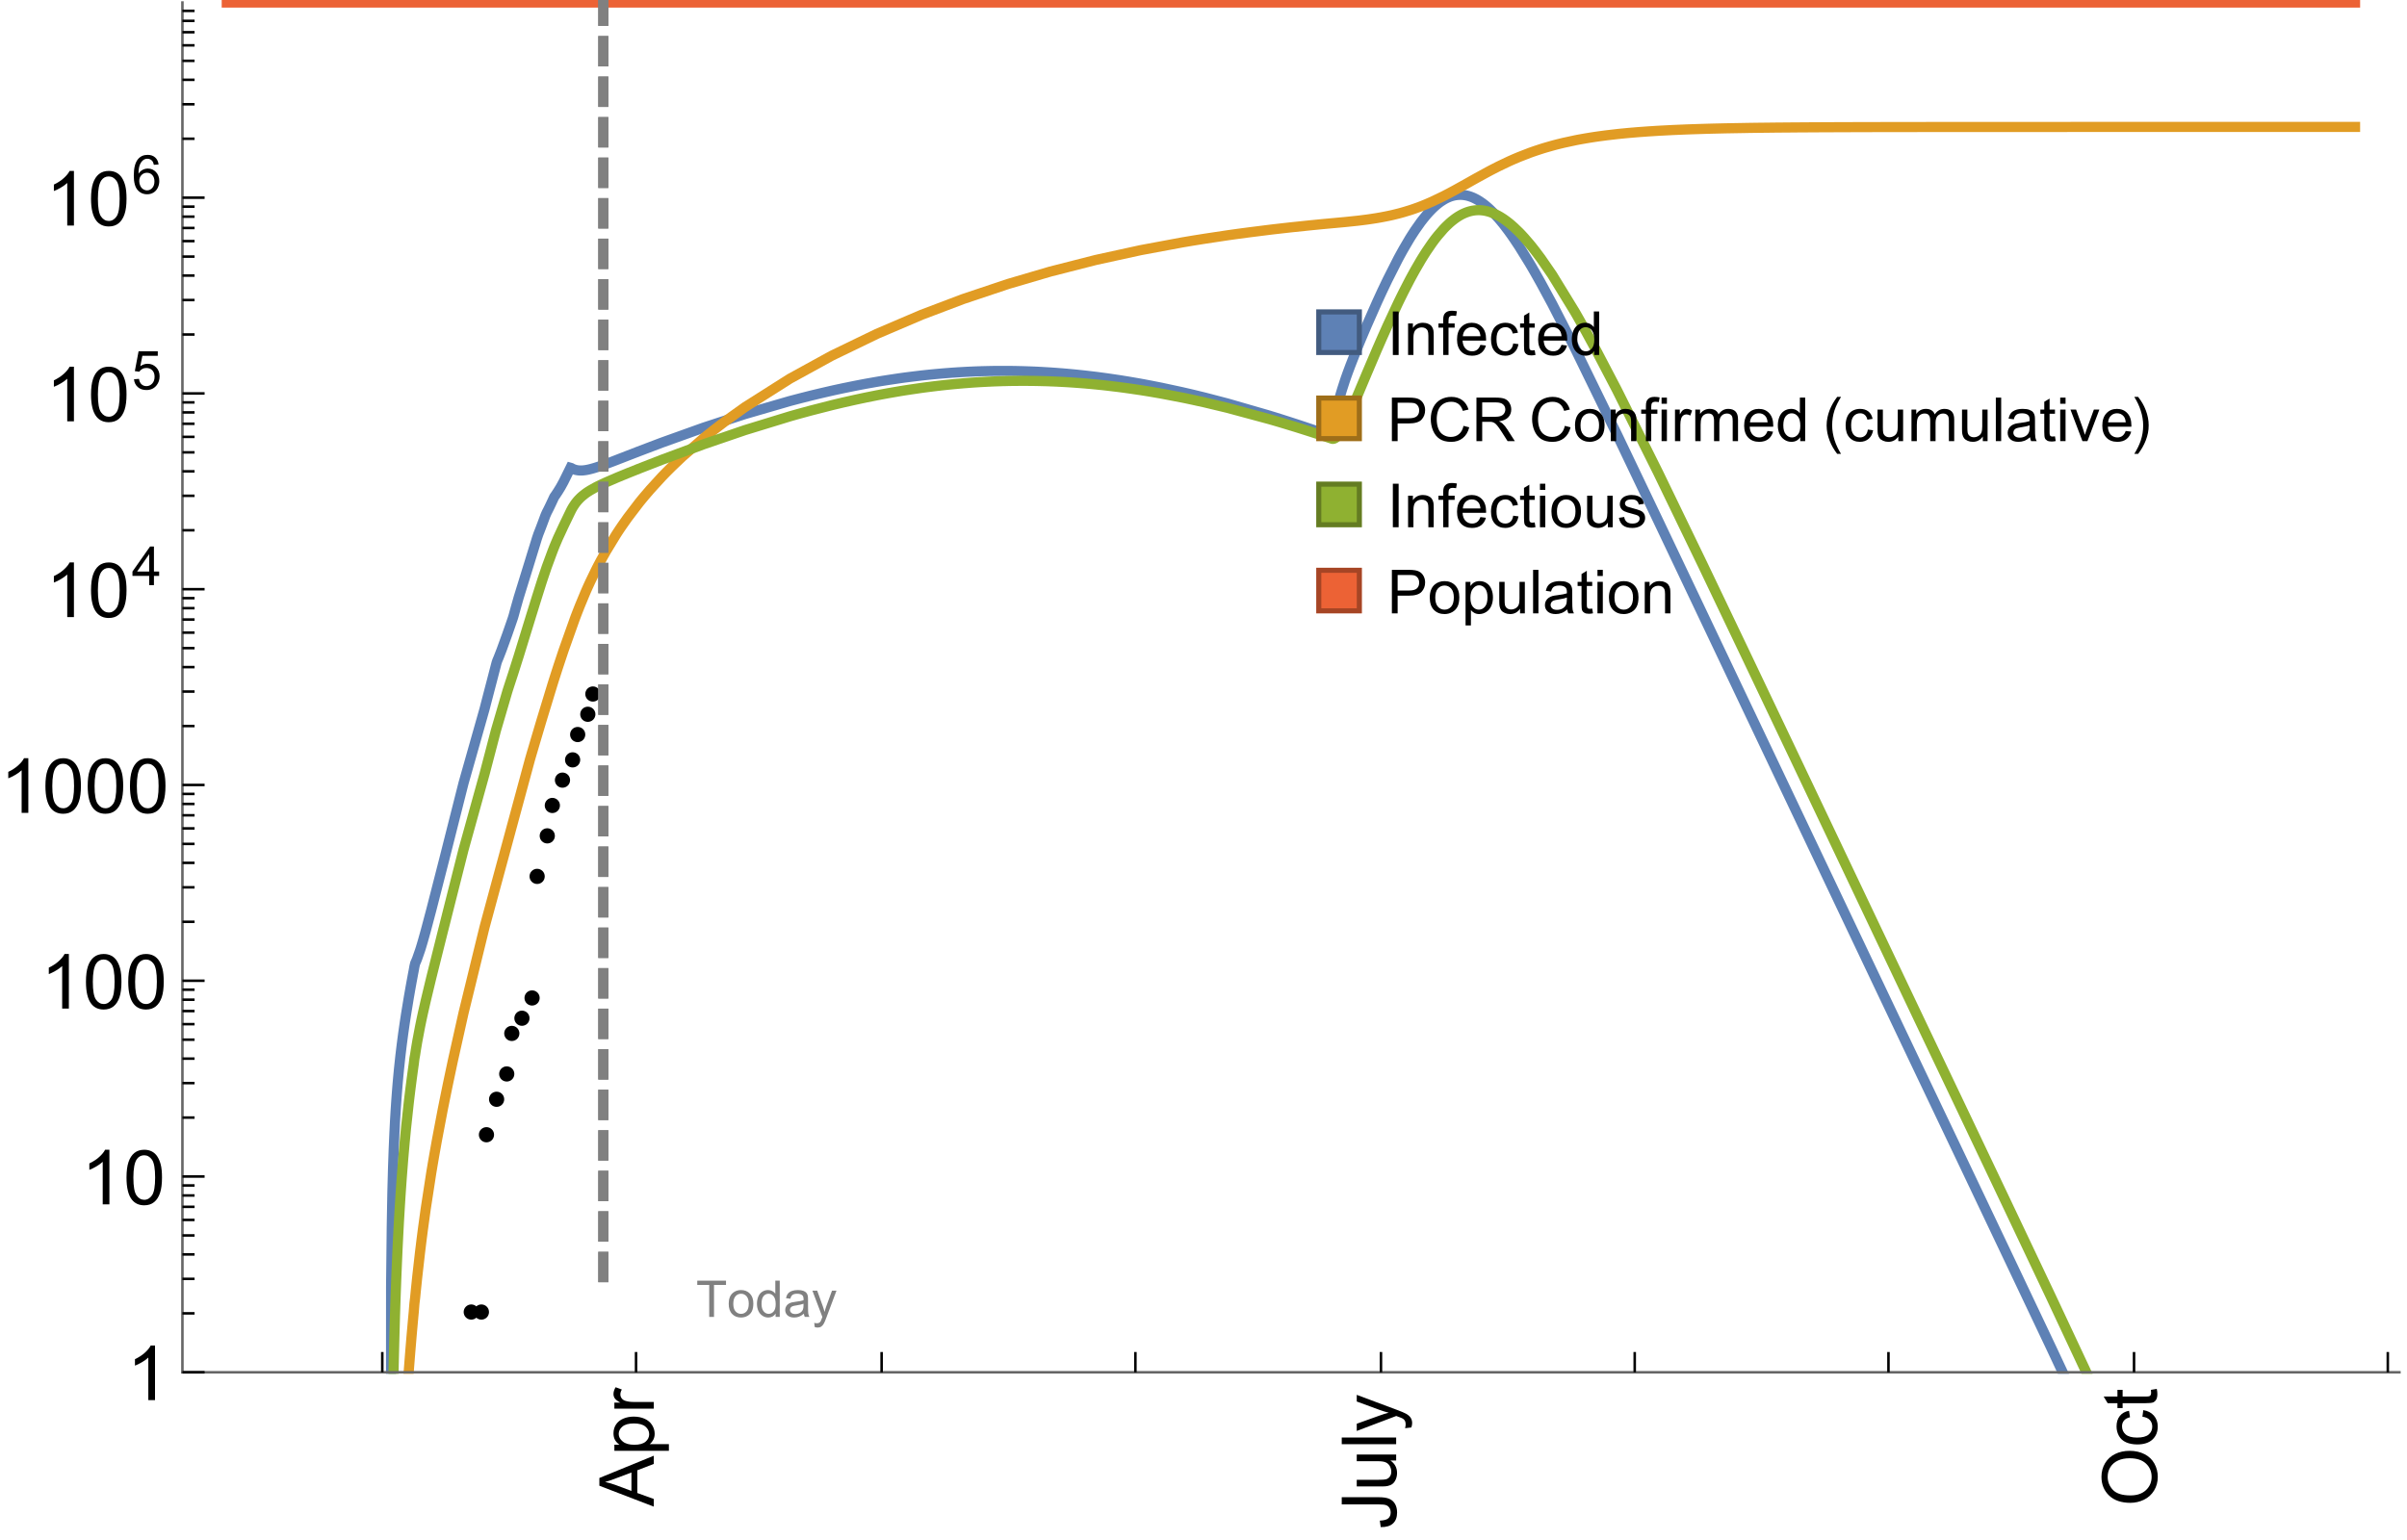 <?xml version="1.0" encoding="UTF-8"?>
<svg xmlns="http://www.w3.org/2000/svg" xmlns:xlink="http://www.w3.org/1999/xlink" width="475pt" height="304pt" viewBox="0 0 475 304" version="1.1">
<defs>
<g>
<symbol overflow="visible" id="glyph0-0">
<path style="stroke:none;" d=""/>
</symbol>
<symbol overflow="visible" id="glyph0-1">
<path style="stroke:none;" d="M 1.117 0 L 1.117 -8.59 L 2.258 -8.59 L 2.258 0 Z M 1.117 0 "/>
</symbol>
<symbol overflow="visible" id="glyph0-2">
<path style="stroke:none;" d="M 0.789 0 L 0.789 -6.223 L 1.742 -6.223 L 1.742 -5.336 C 2.199 -6.02 2.859 -6.363 3.719 -6.363 C 4.094 -6.363 4.441 -6.297 4.754 -6.16 C 5.07 -6.027 5.305 -5.852 5.461 -5.633 C 5.617 -5.414 5.727 -5.152 5.789 -4.852 C 5.828 -4.656 5.848 -4.312 5.848 -3.828 L 5.848 0 L 4.793 0 L 4.793 -3.785 C 4.793 -4.215 4.75 -4.535 4.672 -4.75 C 4.59 -4.961 4.441 -5.133 4.234 -5.258 C 4.023 -5.387 3.781 -5.449 3.5 -5.449 C 3.051 -5.449 2.66 -5.305 2.336 -5.023 C 2.008 -4.738 1.844 -4.195 1.844 -3.398 L 1.844 0 Z M 0.789 0 "/>
</symbol>
<symbol overflow="visible" id="glyph0-3">
<path style="stroke:none;" d="M 1.043 0 L 1.043 -5.402 L 0.109 -5.402 L 0.109 -6.223 L 1.043 -6.223 L 1.043 -6.883 C 1.043 -7.301 1.078 -7.613 1.156 -7.816 C 1.258 -8.09 1.434 -8.312 1.691 -8.48 C 1.945 -8.652 2.305 -8.734 2.766 -8.734 C 3.062 -8.734 3.391 -8.703 3.75 -8.633 L 3.594 -7.711 C 3.375 -7.75 3.164 -7.77 2.969 -7.77 C 2.648 -7.77 2.422 -7.703 2.289 -7.562 C 2.156 -7.426 2.094 -7.172 2.094 -6.797 L 2.094 -6.223 L 3.305 -6.223 L 3.305 -5.402 L 2.094 -5.402 L 2.094 0 Z M 1.043 0 "/>
</symbol>
<symbol overflow="visible" id="glyph0-4">
<path style="stroke:none;" d="M 5.051 -2.004 L 6.141 -1.867 C 5.969 -1.23 5.648 -0.738 5.188 -0.387 C 4.723 -0.035 4.125 0.141 3.406 0.141 C 2.496 0.141 1.773 -0.141 1.238 -0.699 C 0.707 -1.262 0.438 -2.047 0.438 -3.059 C 0.438 -4.105 0.711 -4.918 1.25 -5.496 C 1.789 -6.074 2.484 -6.363 3.344 -6.363 C 4.176 -6.363 4.859 -6.078 5.383 -5.516 C 5.91 -4.949 6.176 -4.148 6.176 -3.125 C 6.176 -3.062 6.172 -2.969 6.172 -2.844 L 1.531 -2.844 C 1.57 -2.16 1.762 -1.633 2.109 -1.273 C 2.457 -0.91 2.891 -0.727 3.41 -0.727 C 3.797 -0.727 4.125 -0.828 4.398 -1.031 C 4.672 -1.234 4.891 -1.559 5.051 -2.004 Z M 1.586 -3.711 L 5.062 -3.711 C 5.016 -4.234 4.883 -4.625 4.664 -4.887 C 4.328 -5.293 3.891 -5.496 3.359 -5.496 C 2.875 -5.496 2.465 -5.336 2.137 -5.008 C 1.805 -4.684 1.625 -4.25 1.586 -3.711 Z M 1.586 -3.711 "/>
</symbol>
<symbol overflow="visible" id="glyph0-5">
<path style="stroke:none;" d="M 4.852 -2.281 L 5.891 -2.145 C 5.777 -1.43 5.484 -0.871 5.02 -0.465 C 4.551 -0.062 3.977 0.141 3.297 0.141 C 2.445 0.141 1.762 -0.137 1.246 -0.695 C 0.727 -1.25 0.469 -2.047 0.469 -3.086 C 0.469 -3.758 0.578 -4.348 0.805 -4.852 C 1.027 -5.355 1.363 -5.734 1.82 -5.984 C 2.273 -6.238 2.77 -6.363 3.305 -6.363 C 3.98 -6.363 4.531 -6.191 4.961 -5.852 C 5.391 -5.508 5.668 -5.023 5.789 -4.395 L 4.766 -4.234 C 4.668 -4.652 4.492 -4.969 4.246 -5.18 C 3.996 -5.391 3.695 -5.496 3.344 -5.496 C 2.812 -5.496 2.383 -5.305 2.051 -4.926 C 1.719 -4.543 1.555 -3.941 1.555 -3.117 C 1.555 -2.281 1.711 -1.672 2.031 -1.297 C 2.352 -0.918 2.773 -0.727 3.289 -0.727 C 3.703 -0.727 4.047 -0.852 4.324 -1.109 C 4.602 -1.363 4.777 -1.75 4.852 -2.281 Z M 4.852 -2.281 "/>
</symbol>
<symbol overflow="visible" id="glyph0-6">
<path style="stroke:none;" d="M 3.094 -0.945 L 3.246 -0.012 C 2.949 0.051 2.684 0.082 2.449 0.082 C 2.066 0.082 1.77 0.023 1.559 -0.102 C 1.348 -0.223 1.199 -0.379 1.113 -0.578 C 1.027 -0.773 0.984 -1.188 0.984 -1.82 L 0.984 -5.402 L 0.211 -5.402 L 0.211 -6.223 L 0.984 -6.223 L 0.984 -7.766 L 2.031 -8.398 L 2.031 -6.223 L 3.094 -6.223 L 3.094 -5.402 L 2.031 -5.402 L 2.031 -1.766 C 2.031 -1.465 2.051 -1.27 2.09 -1.184 C 2.125 -1.098 2.188 -1.031 2.27 -0.977 C 2.355 -0.926 2.477 -0.902 2.633 -0.902 C 2.75 -0.902 2.902 -0.914 3.094 -0.945 Z M 3.094 -0.945 "/>
</symbol>
<symbol overflow="visible" id="glyph0-7">
<path style="stroke:none;" d="M 4.828 0 L 4.828 -0.785 C 4.434 -0.168 3.852 0.141 3.086 0.141 C 2.59 0.141 2.137 0.004 1.719 -0.27 C 1.305 -0.543 0.98 -0.926 0.754 -1.414 C 0.523 -1.906 0.41 -2.469 0.41 -3.105 C 0.41 -3.727 0.516 -4.289 0.719 -4.797 C 0.926 -5.301 1.238 -5.688 1.652 -5.961 C 2.066 -6.23 2.531 -6.363 3.039 -6.363 C 3.414 -6.363 3.75 -6.285 4.043 -6.125 C 4.336 -5.969 4.574 -5.762 4.758 -5.508 L 4.758 -8.59 L 5.805 -8.59 L 5.805 0 Z M 1.492 -3.105 C 1.492 -2.309 1.664 -1.711 2 -1.32 C 2.336 -0.926 2.73 -0.727 3.188 -0.727 C 3.648 -0.727 4.039 -0.914 4.363 -1.293 C 4.684 -1.668 4.844 -2.242 4.844 -3.016 C 4.844 -3.867 4.68 -4.492 4.352 -4.891 C 4.023 -5.289 3.621 -5.492 3.141 -5.492 C 2.672 -5.492 2.281 -5.297 1.965 -4.914 C 1.652 -4.531 1.492 -3.93 1.492 -3.105 Z M 1.492 -3.105 "/>
</symbol>
<symbol overflow="visible" id="glyph0-8">
<path style="stroke:none;" d="M 0.926 0 L 0.926 -8.59 L 4.164 -8.59 C 4.734 -8.59 5.172 -8.562 5.473 -8.508 C 5.895 -8.438 6.25 -8.305 6.531 -8.105 C 6.816 -7.91 7.047 -7.633 7.223 -7.277 C 7.395 -6.922 7.484 -6.531 7.484 -6.105 C 7.484 -5.375 7.25 -4.758 6.785 -4.25 C 6.32 -3.746 5.48 -3.492 4.266 -3.492 L 2.062 -3.492 L 2.062 0 Z M 2.062 -4.508 L 4.281 -4.508 C 5.016 -4.508 5.539 -4.641 5.848 -4.914 C 6.156 -5.188 6.312 -5.574 6.312 -6.07 C 6.312 -6.43 6.219 -6.738 6.039 -6.992 C 5.855 -7.25 5.617 -7.418 5.32 -7.5 C 5.129 -7.551 4.773 -7.578 4.258 -7.578 L 2.062 -7.578 Z M 2.062 -4.508 "/>
</symbol>
<symbol overflow="visible" id="glyph0-9">
<path style="stroke:none;" d="M 7.055 -3.012 L 8.191 -2.727 C 7.953 -1.793 7.523 -1.078 6.906 -0.59 C 6.285 -0.098 5.531 0.148 4.633 0.148 C 3.707 0.148 2.957 -0.043 2.375 -0.418 C 1.797 -0.797 1.355 -1.344 1.051 -2.055 C 0.75 -2.77 0.598 -3.539 0.598 -4.359 C 0.598 -5.254 0.77 -6.035 1.109 -6.699 C 1.453 -7.367 1.938 -7.871 2.57 -8.219 C 3.199 -8.562 3.895 -8.734 4.652 -8.734 C 5.512 -8.734 6.234 -8.516 6.82 -8.078 C 7.406 -7.641 7.812 -7.027 8.047 -6.234 L 6.926 -5.969 C 6.727 -6.594 6.438 -7.051 6.059 -7.336 C 5.68 -7.621 5.203 -7.766 4.629 -7.766 C 3.969 -7.766 3.418 -7.605 2.973 -7.289 C 2.531 -6.973 2.219 -6.547 2.039 -6.016 C 1.859 -5.48 1.77 -4.93 1.77 -4.367 C 1.77 -3.637 1.875 -2.996 2.09 -2.453 C 2.301 -1.906 2.633 -1.5 3.082 -1.23 C 3.531 -0.961 4.016 -0.828 4.539 -0.828 C 5.176 -0.828 5.719 -1.008 6.156 -1.375 C 6.598 -1.742 6.898 -2.289 7.055 -3.012 Z M 7.055 -3.012 "/>
</symbol>
<symbol overflow="visible" id="glyph0-10">
<path style="stroke:none;" d="M 0.945 0 L 0.945 -8.59 L 4.75 -8.59 C 5.516 -8.59 6.102 -8.512 6.5 -8.359 C 6.898 -8.203 7.215 -7.93 7.453 -7.539 C 7.691 -7.148 7.812 -6.719 7.812 -6.246 C 7.812 -5.637 7.613 -5.125 7.219 -4.703 C 6.824 -4.285 6.215 -4.023 5.391 -3.906 C 5.691 -3.762 5.922 -3.621 6.078 -3.48 C 6.41 -3.176 6.723 -2.797 7.02 -2.336 L 8.516 0 L 7.086 0 L 5.945 -1.789 C 5.613 -2.305 5.344 -2.695 5.125 -2.969 C 4.91 -3.242 4.719 -3.438 4.551 -3.547 C 4.379 -3.656 4.207 -3.73 4.031 -3.773 C 3.902 -3.801 3.691 -3.812 3.398 -3.812 L 2.078 -3.812 L 2.078 0 Z M 2.078 -4.797 L 4.523 -4.797 C 5.043 -4.797 5.449 -4.852 5.742 -4.961 C 6.035 -5.066 6.258 -5.238 6.41 -5.477 C 6.562 -5.711 6.641 -5.969 6.641 -6.246 C 6.641 -6.652 6.492 -6.984 6.195 -7.25 C 5.902 -7.512 5.438 -7.641 4.797 -7.641 L 2.078 -7.641 Z M 2.078 -4.797 "/>
</symbol>
<symbol overflow="visible" id="glyph0-11">
<path style="stroke:none;" d="M 0.398 -3.109 C 0.398 -4.262 0.719 -5.117 1.359 -5.672 C 1.895 -6.133 2.547 -6.363 3.316 -6.363 C 4.172 -6.363 4.871 -6.082 5.414 -5.523 C 5.957 -4.961 6.227 -4.188 6.227 -3.199 C 6.227 -2.398 6.109 -1.77 5.867 -1.309 C 5.629 -0.852 5.277 -0.492 4.82 -0.242 C 4.359 0.012 3.859 0.141 3.316 0.141 C 2.445 0.141 1.742 -0.141 1.203 -0.695 C 0.668 -1.254 0.398 -2.062 0.398 -3.109 Z M 1.484 -3.109 C 1.484 -2.312 1.656 -1.719 2.004 -1.32 C 2.352 -0.926 2.789 -0.727 3.316 -0.727 C 3.84 -0.727 4.273 -0.926 4.625 -1.324 C 4.973 -1.723 5.145 -2.328 5.145 -3.148 C 5.145 -3.918 4.969 -4.5 4.621 -4.895 C 4.27 -5.293 3.836 -5.492 3.316 -5.492 C 2.789 -5.492 2.352 -5.293 2.004 -4.898 C 1.656 -4.504 1.484 -3.906 1.484 -3.109 Z M 1.484 -3.109 "/>
</symbol>
<symbol overflow="visible" id="glyph0-12">
<path style="stroke:none;" d="M 0.797 -7.375 L 0.797 -8.59 L 1.852 -8.59 L 1.852 -7.375 Z M 0.797 0 L 0.797 -6.223 L 1.852 -6.223 L 1.852 0 Z M 0.797 0 "/>
</symbol>
<symbol overflow="visible" id="glyph0-13">
<path style="stroke:none;" d="M 0.781 0 L 0.781 -6.223 L 1.727 -6.223 L 1.727 -5.281 C 1.969 -5.723 2.195 -6.012 2.398 -6.152 C 2.605 -6.293 2.828 -6.363 3.078 -6.363 C 3.434 -6.363 3.793 -6.25 4.16 -6.023 L 3.797 -5.047 C 3.539 -5.199 3.281 -5.273 3.023 -5.273 C 2.793 -5.273 2.586 -5.203 2.402 -5.066 C 2.219 -4.926 2.086 -4.734 2.008 -4.488 C 1.891 -4.113 1.836 -3.703 1.836 -3.258 L 1.836 0 Z M 0.781 0 "/>
</symbol>
<symbol overflow="visible" id="glyph0-14">
<path style="stroke:none;" d="M 0.789 0 L 0.789 -6.223 L 1.734 -6.223 L 1.734 -5.352 C 1.93 -5.656 2.188 -5.898 2.516 -6.086 C 2.84 -6.27 3.207 -6.363 3.621 -6.363 C 4.082 -6.363 4.461 -6.266 4.754 -6.078 C 5.051 -5.887 5.258 -5.617 5.379 -5.273 C 5.871 -6 6.512 -6.363 7.301 -6.363 C 7.918 -6.363 8.391 -6.191 8.727 -5.852 C 9.059 -5.508 9.223 -4.984 9.223 -4.273 L 9.223 0 L 8.172 0 L 8.172 -3.922 C 8.172 -4.344 8.141 -4.645 8.07 -4.832 C 8.004 -5.016 7.879 -5.164 7.699 -5.281 C 7.52 -5.395 7.309 -5.449 7.066 -5.449 C 6.629 -5.449 6.266 -5.305 5.977 -5.012 C 5.688 -4.723 5.543 -4.258 5.543 -3.617 L 5.543 0 L 4.488 0 L 4.488 -4.043 C 4.488 -4.512 4.402 -4.863 4.23 -5.098 C 4.059 -5.332 3.777 -5.449 3.387 -5.449 C 3.09 -5.449 2.816 -5.371 2.562 -5.215 C 2.312 -5.059 2.129 -4.828 2.016 -4.531 C 1.902 -4.23 1.844 -3.797 1.844 -3.227 L 1.844 0 Z M 0.789 0 "/>
</symbol>
<symbol overflow="visible" id="glyph0-15">
<path style="stroke:none;" d="M 4.867 0 L 4.867 -0.914 C 4.383 -0.211 3.727 0.141 2.895 0.141 C 2.527 0.141 2.184 0.07 1.867 -0.07 C 1.547 -0.211 1.312 -0.387 1.156 -0.602 C 1.004 -0.812 0.895 -1.074 0.832 -1.383 C 0.789 -1.59 0.766 -1.918 0.766 -2.367 L 0.766 -6.223 L 1.82 -6.223 L 1.82 -2.773 C 1.82 -2.223 1.844 -1.852 1.887 -1.656 C 1.953 -1.379 2.094 -1.164 2.309 -1.004 C 2.523 -0.848 2.789 -0.766 3.105 -0.766 C 3.422 -0.766 3.719 -0.848 3.996 -1.012 C 4.273 -1.172 4.469 -1.395 4.586 -1.672 C 4.699 -1.953 4.758 -2.359 4.758 -2.891 L 4.758 -6.223 L 5.812 -6.223 L 5.812 0 Z M 4.867 0 "/>
</symbol>
<symbol overflow="visible" id="glyph0-16">
<path style="stroke:none;" d="M 0.766 0 L 0.766 -8.59 L 1.82 -8.59 L 1.82 0 Z M 0.766 0 "/>
</symbol>
<symbol overflow="visible" id="glyph0-17">
<path style="stroke:none;" d="M 4.852 -0.766 C 4.461 -0.434 4.086 -0.203 3.723 -0.062 C 3.363 0.074 2.977 0.141 2.562 0.141 C 1.879 0.141 1.352 -0.027 0.984 -0.359 C 0.617 -0.695 0.434 -1.121 0.434 -1.641 C 0.434 -1.945 0.504 -2.223 0.641 -2.477 C 0.781 -2.727 0.961 -2.93 1.188 -3.082 C 1.41 -3.234 1.664 -3.352 1.945 -3.43 C 2.152 -3.484 2.465 -3.535 2.883 -3.586 C 3.734 -3.688 4.359 -3.809 4.766 -3.949 C 4.77 -4.094 4.77 -4.188 4.77 -4.227 C 4.77 -4.656 4.672 -4.957 4.469 -5.133 C 4.199 -5.371 3.801 -5.492 3.27 -5.492 C 2.773 -5.492 2.406 -5.402 2.172 -5.23 C 1.934 -5.055 1.758 -4.75 1.648 -4.305 L 0.617 -4.445 C 0.711 -4.887 0.863 -5.246 1.078 -5.516 C 1.293 -5.789 1.602 -5.996 2.008 -6.145 C 2.414 -6.289 2.887 -6.363 3.422 -6.363 C 3.953 -6.363 4.383 -6.301 4.719 -6.176 C 5.051 -6.051 5.293 -5.895 5.449 -5.703 C 5.605 -5.516 5.715 -5.273 5.777 -4.984 C 5.812 -4.805 5.828 -4.484 5.828 -4.016 L 5.828 -2.609 C 5.828 -1.629 5.852 -1.008 5.898 -0.746 C 5.941 -0.488 6.031 -0.238 6.164 0 L 5.062 0 C 4.953 -0.219 4.883 -0.477 4.852 -0.766 Z M 4.766 -3.125 C 4.383 -2.969 3.805 -2.836 3.039 -2.727 C 2.605 -2.664 2.301 -2.594 2.121 -2.516 C 1.941 -2.438 1.805 -2.32 1.703 -2.172 C 1.605 -2.02 1.559 -1.852 1.559 -1.672 C 1.559 -1.391 1.664 -1.156 1.879 -0.969 C 2.09 -0.781 2.402 -0.688 2.812 -0.688 C 3.219 -0.688 3.578 -0.773 3.898 -0.953 C 4.215 -1.129 4.445 -1.375 4.594 -1.68 C 4.707 -1.918 4.766 -2.273 4.766 -2.734 Z M 4.766 -3.125 "/>
</symbol>
<symbol overflow="visible" id="glyph0-18">
<path style="stroke:none;" d="M 2.52 0 L 0.152 -6.223 L 1.266 -6.223 L 2.602 -2.496 C 2.746 -2.094 2.879 -1.676 3 -1.242 C 3.094 -1.57 3.227 -1.965 3.391 -2.426 L 4.773 -6.223 L 5.859 -6.223 L 3.504 0 Z M 2.52 0 "/>
</symbol>
<symbol overflow="visible" id="glyph0-19">
<path style="stroke:none;" d="M 0.367 -1.859 L 1.414 -2.023 C 1.473 -1.605 1.633 -1.281 1.902 -1.062 C 2.168 -0.84 2.543 -0.727 3.023 -0.727 C 3.508 -0.727 3.867 -0.824 4.102 -1.023 C 4.336 -1.219 4.453 -1.453 4.453 -1.719 C 4.453 -1.957 4.352 -2.141 4.141 -2.281 C 3.996 -2.375 3.641 -2.492 3.062 -2.637 C 2.289 -2.832 1.754 -3 1.457 -3.145 C 1.156 -3.285 0.93 -3.484 0.777 -3.734 C 0.621 -3.988 0.547 -4.266 0.547 -4.57 C 0.547 -4.848 0.609 -5.105 0.734 -5.34 C 0.863 -5.578 1.035 -5.773 1.254 -5.93 C 1.418 -6.051 1.641 -6.152 1.926 -6.238 C 2.207 -6.32 2.512 -6.363 2.836 -6.363 C 3.324 -6.363 3.754 -6.293 4.121 -6.152 C 4.492 -6.012 4.766 -5.82 4.938 -5.582 C 5.113 -5.34 5.234 -5.02 5.305 -4.617 L 4.273 -4.477 C 4.227 -4.797 4.09 -5.047 3.863 -5.227 C 3.641 -5.406 3.32 -5.496 2.914 -5.496 C 2.43 -5.496 2.082 -5.414 1.875 -5.258 C 1.668 -5.098 1.562 -4.906 1.562 -4.695 C 1.562 -4.559 1.609 -4.434 1.695 -4.324 C 1.781 -4.211 1.914 -4.117 2.098 -4.043 C 2.203 -4.004 2.516 -3.914 3.031 -3.773 C 3.777 -3.574 4.297 -3.41 4.59 -3.285 C 4.887 -3.156 5.117 -2.973 5.285 -2.73 C 5.453 -2.488 5.539 -2.188 5.539 -1.828 C 5.539 -1.477 5.434 -1.145 5.23 -0.836 C 5.023 -0.523 4.727 -0.285 4.344 -0.113 C 3.957 0.055 3.516 0.141 3.031 0.141 C 2.223 0.141 1.605 -0.027 1.18 -0.363 C 0.758 -0.699 0.484 -1.195 0.367 -1.859 Z M 0.367 -1.859 "/>
</symbol>
<symbol overflow="visible" id="glyph0-20">
<path style="stroke:none;" d="M 0.789 2.383 L 0.789 -6.223 L 1.75 -6.223 L 1.75 -5.414 C 1.977 -5.73 2.234 -5.969 2.52 -6.125 C 2.805 -6.285 3.148 -6.363 3.555 -6.363 C 4.086 -6.363 4.555 -6.227 4.961 -5.953 C 5.367 -5.68 5.676 -5.293 5.883 -4.797 C 6.09 -4.297 6.195 -3.75 6.195 -3.156 C 6.195 -2.52 6.078 -1.949 5.852 -1.438 C 5.621 -0.93 5.289 -0.539 4.855 -0.266 C 4.418 0.004 3.961 0.141 3.48 0.141 C 3.129 0.141 2.812 0.066 2.535 -0.082 C 2.254 -0.23 2.023 -0.418 1.844 -0.645 L 1.844 2.383 Z M 1.746 -3.078 C 1.746 -2.277 1.906 -1.684 2.234 -1.301 C 2.559 -0.918 2.949 -0.727 3.41 -0.727 C 3.879 -0.727 4.281 -0.926 4.613 -1.32 C 4.949 -1.719 5.117 -2.332 5.117 -3.164 C 5.117 -3.957 4.953 -4.551 4.625 -4.945 C 4.301 -5.34 3.91 -5.539 3.457 -5.539 C 3.008 -5.539 2.609 -5.328 2.266 -4.906 C 1.918 -4.488 1.746 -3.875 1.746 -3.078 Z M 1.746 -3.078 "/>
</symbol>
<symbol overflow="visible" id="glyph1-0">
<path style="stroke:none;" d=""/>
</symbol>
<symbol overflow="visible" id="glyph1-1">
<path style="stroke:none;" d="M 3.562 2.52 L 2.805 2.52 C 2.492 2.121 2.211 1.699 1.953 1.258 C 1.699 0.812 1.477 0.352 1.297 -0.125 C 1.113 -0.602 0.969 -1.086 0.871 -1.586 C 0.77 -2.086 0.719 -2.594 0.719 -3.105 C 0.719 -3.625 0.773 -4.133 0.875 -4.633 C 0.977 -5.129 1.117 -5.617 1.301 -6.086 C 1.484 -6.559 1.703 -7.02 1.961 -7.461 C 2.215 -7.906 2.5 -8.328 2.805 -8.734 L 3.562 -8.734 C 3.285 -8.281 3.039 -7.836 2.82 -7.398 C 2.602 -6.957 2.414 -6.512 2.266 -6.055 C 2.117 -5.602 2.008 -5.133 1.93 -4.648 C 1.852 -4.168 1.812 -3.656 1.812 -3.117 C 1.812 -2.617 1.852 -2.121 1.938 -1.629 C 2.02 -1.137 2.141 -0.652 2.289 -0.18 C 2.441 0.297 2.625 0.758 2.844 1.211 C 3.059 1.66 3.297 2.098 3.562 2.52 Z M 3.562 2.52 "/>
</symbol>
<symbol overflow="visible" id="glyph1-2">
<path style="stroke:none;" d="M 3.273 -3.105 C 3.273 -2.59 3.227 -2.082 3.125 -1.586 C 3.023 -1.086 2.879 -0.602 2.695 -0.129 C 2.512 0.344 2.293 0.801 2.035 1.246 C 1.781 1.688 1.5 2.113 1.188 2.52 L 0.434 2.52 C 0.707 2.074 0.953 1.633 1.172 1.188 C 1.391 0.746 1.574 0.297 1.723 -0.156 C 1.871 -0.613 1.984 -1.086 2.066 -1.57 C 2.145 -2.055 2.188 -2.562 2.188 -3.094 C 2.188 -3.594 2.145 -4.09 2.059 -4.582 C 1.977 -5.074 1.859 -5.559 1.703 -6.031 C 1.551 -6.508 1.367 -6.969 1.152 -7.422 C 0.934 -7.875 0.695 -8.312 0.434 -8.734 L 1.188 -8.734 C 1.5 -8.336 1.789 -7.918 2.047 -7.473 C 2.305 -7.031 2.523 -6.57 2.703 -6.09 C 2.887 -5.613 3.027 -5.121 3.125 -4.621 C 3.227 -4.117 3.273 -3.613 3.273 -3.105 Z M 3.273 -3.105 "/>
</symbol>
<symbol overflow="visible" id="glyph2-0">
<path style="stroke:none;" d=""/>
</symbol>
<symbol overflow="visible" id="glyph2-1">
<path style="stroke:none;" d="M 0 0.023 L -10.738 -4.102 L -10.738 -5.633 L 0 -10.027 L 0 -8.406 L -3.25 -7.156 L -3.25 -2.664 L 0 -1.488 Z M -4.41 -3.078 L -4.41 -6.715 L -7.383 -5.598 C -8.285 -5.254 -9.027 -5 -9.609 -4.836 C -8.922 -4.699 -8.238 -4.504 -7.559 -4.254 Z M -4.41 -3.078 "/>
</symbol>
<symbol overflow="visible" id="glyph2-2">
<path style="stroke:none;" d="M 2.98 -0.988 L -7.777 -0.988 L -7.777 -2.191 L -6.766 -2.191 C -7.164 -2.473 -7.461 -2.793 -7.656 -3.148 C -7.855 -3.504 -7.953 -3.938 -7.953 -4.445 C -7.953 -5.109 -7.781 -5.695 -7.441 -6.203 C -7.102 -6.711 -6.617 -7.094 -5.996 -7.352 C -5.371 -7.613 -4.691 -7.742 -3.949 -7.742 C -3.152 -7.742 -2.434 -7.598 -1.797 -7.312 C -1.16 -7.027 -0.672 -6.613 -0.332 -6.066 C 0.008 -5.523 0.176 -4.953 0.176 -4.352 C 0.176 -3.91 0.082 -3.516 -0.102 -3.168 C -0.289 -2.82 -0.523 -2.531 -0.805 -2.309 L 2.98 -2.309 Z M -3.844 -2.184 C -2.844 -2.184 -2.105 -2.387 -1.625 -2.789 C -1.148 -3.195 -0.906 -3.688 -0.906 -4.262 C -0.906 -4.848 -1.156 -5.352 -1.652 -5.77 C -2.148 -6.188 -2.914 -6.395 -3.953 -6.395 C -4.945 -6.395 -5.688 -6.191 -6.18 -5.781 C -6.676 -5.375 -6.922 -4.887 -6.922 -4.32 C -6.922 -3.758 -6.66 -3.262 -6.133 -2.832 C -5.609 -2.398 -4.848 -2.184 -3.844 -2.184 Z M -3.844 -2.184 "/>
</symbol>
<symbol overflow="visible" id="glyph2-3">
<path style="stroke:none;" d="M 0 -0.973 L -7.777 -0.973 L -7.777 -2.16 L -6.598 -2.16 C -7.148 -2.465 -7.516 -2.742 -7.691 -3 C -7.867 -3.258 -7.953 -3.539 -7.953 -3.844 C -7.953 -4.289 -7.812 -4.742 -7.531 -5.199 L -6.305 -4.746 C -6.496 -4.422 -6.594 -4.102 -6.594 -3.781 C -6.594 -3.492 -6.504 -3.234 -6.332 -3.004 C -6.16 -2.773 -5.918 -2.609 -5.609 -2.512 C -5.141 -2.367 -4.629 -2.293 -4.07 -2.293 L 0 -2.293 Z M 0 -0.973 "/>
</symbol>
<symbol overflow="visible" id="glyph2-4">
<path style="stroke:none;" d="M -3.047 -0.434 L -3.223 -1.715 C -2.402 -1.75 -1.84 -1.902 -1.539 -2.176 C -1.234 -2.449 -1.082 -2.828 -1.082 -3.312 C -1.082 -3.668 -1.164 -3.977 -1.328 -4.234 C -1.492 -4.492 -1.715 -4.672 -1.996 -4.77 C -2.277 -4.867 -2.723 -4.914 -3.34 -4.914 L -10.738 -4.914 L -10.738 -6.336 L -3.422 -6.336 C -2.523 -6.336 -1.824 -6.227 -1.332 -6.008 C -0.84 -5.793 -0.465 -5.449 -0.203 -4.977 C 0.055 -4.504 0.184 -3.953 0.184 -3.316 C 0.184 -2.375 -0.086 -1.652 -0.629 -1.152 C -1.172 -0.652 -1.977 -0.414 -3.047 -0.434 Z M -3.047 -0.434 "/>
</symbol>
<symbol overflow="visible" id="glyph2-5">
<path style="stroke:none;" d="M 0 -6.086 L -1.141 -6.086 C -0.262 -5.48 0.176 -4.656 0.176 -3.617 C 0.176 -3.16 0.09 -2.73 -0.086 -2.332 C -0.262 -1.934 -0.484 -1.641 -0.75 -1.445 C -1.016 -1.254 -1.344 -1.117 -1.727 -1.039 C -1.988 -0.984 -2.398 -0.961 -2.961 -0.961 L -7.777 -0.961 L -7.777 -2.277 L -3.465 -2.277 C -2.777 -2.277 -2.312 -2.305 -2.074 -2.359 C -1.727 -2.441 -1.453 -2.617 -1.258 -2.887 C -1.059 -3.156 -0.961 -3.484 -0.961 -3.883 C -0.961 -4.277 -1.062 -4.648 -1.262 -4.996 C -1.465 -5.344 -1.742 -5.586 -2.09 -5.73 C -2.441 -5.875 -2.945 -5.945 -3.609 -5.945 L -7.777 -5.949 L -7.777 -7.266 L 0 -7.266 Z M 0 -6.086 "/>
</symbol>
<symbol overflow="visible" id="glyph2-6">
<path style="stroke:none;" d="M 0 -0.961 L -10.738 -0.961 L -10.738 -2.277 L 0 -2.277 Z M 0 -0.961 "/>
</symbol>
<symbol overflow="visible" id="glyph2-7">
<path style="stroke:none;" d="M 2.996 -0.93 L 1.758 -0.785 C 1.836 -1.07 1.875 -1.324 1.875 -1.539 C 1.875 -1.832 1.828 -2.066 1.73 -2.242 C 1.633 -2.418 1.496 -2.562 1.32 -2.672 C 1.188 -2.758 0.859 -2.891 0.336 -3.078 C 0.262 -3.102 0.156 -3.141 0.016 -3.195 L -7.777 -0.242 L -7.777 -1.664 L -3.273 -3.281 C -2.703 -3.492 -2.102 -3.68 -1.473 -3.844 C -2.078 -3.996 -2.668 -4.176 -3.246 -4.387 L -7.777 -6.051 L -7.777 -7.367 L 0.133 -4.41 C 0.988 -4.094 1.574 -3.844 1.898 -3.668 C 2.332 -3.434 2.648 -3.168 2.852 -2.863 C 3.055 -2.562 3.156 -2.199 3.156 -1.781 C 3.156 -1.527 3.102 -1.242 2.996 -0.93 Z M 2.996 -0.93 "/>
</symbol>
<symbol overflow="visible" id="glyph2-8">
<path style="stroke:none;" d="M -5.23 -0.727 C -7.012 -0.727 -8.406 -1.203 -9.414 -2.16 C -10.422 -3.117 -10.93 -4.352 -10.93 -5.867 C -10.93 -6.859 -10.691 -7.75 -10.219 -8.547 C -9.742 -9.344 -9.082 -9.949 -8.234 -10.367 C -7.387 -10.785 -6.43 -10.992 -5.355 -10.992 C -4.266 -10.992 -3.289 -10.773 -2.43 -10.336 C -1.57 -9.895 -0.922 -9.273 -0.48 -8.469 C -0.039 -7.66 0.184 -6.793 0.184 -5.859 C 0.184 -4.848 -0.062 -3.945 -0.551 -3.148 C -1.039 -2.352 -1.703 -1.75 -2.547 -1.34 C -3.395 -0.93 -4.289 -0.727 -5.23 -0.727 Z M -5.207 -2.191 C -3.914 -2.191 -2.895 -2.539 -2.148 -3.234 C -1.406 -3.93 -1.031 -4.801 -1.031 -5.852 C -1.031 -6.922 -1.41 -7.801 -2.16 -8.492 C -2.914 -9.184 -3.98 -9.527 -5.359 -9.527 C -6.234 -9.527 -7 -9.383 -7.648 -9.086 C -8.301 -8.789 -8.809 -8.359 -9.168 -7.789 C -9.527 -7.219 -9.703 -6.582 -9.703 -5.875 C -9.703 -4.867 -9.359 -4.004 -8.668 -3.277 C -7.977 -2.551 -6.824 -2.191 -5.207 -2.191 Z M -5.207 -2.191 "/>
</symbol>
<symbol overflow="visible" id="glyph2-9">
<path style="stroke:none;" d="M -2.848 -6.062 L -2.68 -7.359 C -1.785 -7.219 -1.086 -6.855 -0.582 -6.273 C -0.078 -5.691 0.176 -4.973 0.176 -4.125 C 0.176 -3.059 -0.172 -2.203 -0.867 -1.555 C -1.562 -0.91 -2.562 -0.586 -3.859 -0.586 C -4.699 -0.586 -5.434 -0.727 -6.062 -1.004 C -6.695 -1.281 -7.168 -1.707 -7.48 -2.273 C -7.797 -2.844 -7.953 -3.461 -7.953 -4.133 C -7.953 -4.977 -7.742 -5.668 -7.312 -6.203 C -6.887 -6.742 -6.281 -7.086 -5.492 -7.234 L -5.297 -5.953 C -5.82 -5.832 -6.211 -5.617 -6.477 -5.305 C -6.738 -4.996 -6.871 -4.621 -6.871 -4.184 C -6.871 -3.52 -6.633 -2.98 -6.156 -2.562 C -5.68 -2.148 -4.926 -1.941 -3.898 -1.941 C -2.852 -1.941 -2.094 -2.141 -1.617 -2.543 C -1.145 -2.941 -0.906 -3.465 -0.906 -4.109 C -0.906 -4.625 -1.066 -5.059 -1.383 -5.406 C -1.699 -5.754 -2.191 -5.973 -2.848 -6.062 Z M -2.848 -6.062 "/>
</symbol>
<symbol overflow="visible" id="glyph2-10">
<path style="stroke:none;" d="M -1.18 -3.867 L -0.016 -4.059 C 0.062 -3.688 0.102 -3.355 0.102 -3.062 C 0.102 -2.582 0.027 -2.211 -0.125 -1.949 C -0.277 -1.684 -0.477 -1.5 -0.723 -1.391 C -0.969 -1.285 -1.488 -1.23 -2.277 -1.23 L -6.754 -1.23 L -6.754 -0.266 L -7.777 -0.266 L -7.777 -1.23 L -9.703 -1.23 L -10.496 -2.543 L -7.777 -2.543 L -7.777 -3.867 L -6.754 -3.867 L -6.754 -2.543 L -2.203 -2.543 C -1.828 -2.543 -1.586 -2.566 -1.48 -2.609 C -1.371 -2.656 -1.285 -2.734 -1.223 -2.84 C -1.16 -2.945 -1.129 -3.094 -1.129 -3.289 C -1.129 -3.434 -1.145 -3.629 -1.18 -3.867 Z M -1.18 -3.867 "/>
</symbol>
<symbol overflow="visible" id="glyph3-0">
<path style="stroke:none;" d=""/>
</symbol>
<symbol overflow="visible" id="glyph3-1">
<path style="stroke:none;" d="M 5.59 0 L 4.27 0 L 4.27 -8.402 C 3.953 -8.098 3.535 -7.797 3.02 -7.492 C 2.504 -7.191 2.043 -6.961 1.633 -6.812 L 1.633 -8.086 C 2.371 -8.434 3.016 -8.852 3.566 -9.344 C 4.117 -9.84 4.508 -10.316 4.738 -10.781 L 5.59 -10.781 Z M 5.59 0 "/>
</symbol>
<symbol overflow="visible" id="glyph3-2">
<path style="stroke:none;" d="M 0.621 -5.297 C 0.621 -6.566 0.754 -7.586 1.016 -8.359 C 1.277 -9.133 1.664 -9.73 2.18 -10.152 C 2.695 -10.57 3.344 -10.781 4.125 -10.781 C 4.699 -10.781 5.203 -10.664 5.641 -10.434 C 6.074 -10.203 6.434 -9.867 6.715 -9.43 C 7 -8.992 7.223 -8.461 7.383 -7.832 C 7.543 -7.207 7.625 -6.359 7.625 -5.297 C 7.625 -4.035 7.496 -3.02 7.234 -2.246 C 6.977 -1.473 6.59 -0.871 6.074 -0.449 C 5.559 -0.027 4.91 0.184 4.125 0.184 C 3.09 0.184 2.273 -0.188 1.684 -0.93 C 0.977 -1.824 0.621 -3.277 0.621 -5.297 Z M 1.977 -5.297 C 1.977 -3.531 2.184 -2.359 2.598 -1.777 C 3.008 -1.191 3.52 -0.902 4.125 -0.902 C 4.73 -0.902 5.238 -1.195 5.652 -1.781 C 6.062 -2.367 6.27 -3.539 6.27 -5.297 C 6.27 -7.062 6.062 -8.238 5.652 -8.82 C 5.238 -9.398 4.723 -9.691 4.109 -9.691 C 3.504 -9.691 3.02 -9.434 2.66 -8.922 C 2.203 -8.266 1.977 -7.059 1.977 -5.297 Z M 1.977 -5.297 "/>
</symbol>
<symbol overflow="visible" id="glyph4-0">
<path style="stroke:none;" d=""/>
</symbol>
<symbol overflow="visible" id="glyph4-1">
<path style="stroke:none;" d="M 3.441 0 L 3.441 -1.824 L 0.137 -1.824 L 0.137 -2.684 L 3.613 -7.625 L 4.379 -7.625 L 4.379 -2.684 L 5.406 -2.684 L 5.406 -1.824 L 4.379 -1.824 L 4.379 0 Z M 3.441 -2.684 L 3.441 -6.121 L 1.055 -2.684 Z M 3.441 -2.684 "/>
</symbol>
<symbol overflow="visible" id="glyph4-2">
<path style="stroke:none;" d="M 0.441 -1.996 L 1.426 -2.078 C 1.496 -1.602 1.668 -1.242 1.934 -1 C 2.199 -0.758 2.516 -0.641 2.891 -0.641 C 3.34 -0.641 3.723 -0.809 4.035 -1.148 C 4.348 -1.488 4.504 -1.941 4.504 -2.5 C 4.504 -3.035 4.352 -3.457 4.055 -3.766 C 3.754 -4.074 3.359 -4.227 2.875 -4.227 C 2.574 -4.227 2.301 -4.16 2.059 -4.023 C 1.816 -3.887 1.625 -3.707 1.488 -3.488 L 0.609 -3.605 L 1.348 -7.52 L 5.137 -7.52 L 5.137 -6.625 L 2.094 -6.625 L 1.684 -4.574 C 2.141 -4.895 2.621 -5.055 3.125 -5.055 C 3.789 -5.055 4.352 -4.824 4.809 -4.363 C 5.266 -3.902 5.496 -3.309 5.496 -2.586 C 5.496 -1.895 5.297 -1.297 4.895 -0.797 C 4.406 -0.18 3.738 0.129 2.891 0.129 C 2.199 0.129 1.633 -0.062 1.195 -0.453 C 0.754 -0.84 0.504 -1.355 0.441 -1.996 Z M 0.441 -1.996 "/>
</symbol>
<symbol overflow="visible" id="glyph4-3">
<path style="stroke:none;" d="M 5.297 -5.758 L 4.367 -5.684 C 4.285 -6.051 4.168 -6.316 4.016 -6.484 C 3.762 -6.75 3.449 -6.883 3.078 -6.883 C 2.781 -6.883 2.52 -6.801 2.293 -6.637 C 2 -6.422 1.766 -6.105 1.598 -5.695 C 1.426 -5.281 1.34 -4.695 1.332 -3.93 C 1.559 -4.273 1.832 -4.527 2.156 -4.695 C 2.484 -4.863 2.824 -4.945 3.184 -4.945 C 3.809 -4.945 4.336 -4.715 4.777 -4.258 C 5.215 -3.797 5.434 -3.203 5.434 -2.477 C 5.434 -1.996 5.332 -1.551 5.125 -1.141 C 4.918 -0.73 4.637 -0.414 4.273 -0.199 C 3.914 0.02 3.504 0.129 3.047 0.129 C 2.266 0.129 1.633 -0.156 1.141 -0.73 C 0.648 -1.305 0.402 -2.25 0.402 -3.566 C 0.402 -5.039 0.672 -6.113 1.215 -6.781 C 1.691 -7.363 2.332 -7.652 3.137 -7.652 C 3.734 -7.652 4.227 -7.484 4.609 -7.148 C 4.992 -6.812 5.223 -6.348 5.297 -5.758 Z M 1.477 -2.469 C 1.477 -2.148 1.547 -1.84 1.684 -1.543 C 1.82 -1.25 2.012 -1.023 2.258 -0.871 C 2.504 -0.715 2.762 -0.641 3.031 -0.641 C 3.426 -0.641 3.766 -0.801 4.051 -1.117 C 4.336 -1.438 4.477 -1.871 4.477 -2.418 C 4.477 -2.945 4.336 -3.359 4.055 -3.664 C 3.773 -3.969 3.422 -4.117 2.996 -4.117 C 2.574 -4.117 2.215 -3.965 1.918 -3.664 C 1.625 -3.359 1.477 -2.961 1.477 -2.469 Z M 1.477 -2.469 "/>
</symbol>
<symbol overflow="visible" id="glyph5-0">
<path style="stroke:none;" d=""/>
</symbol>
<symbol overflow="visible" id="glyph5-1">
<path style="stroke:none;" d="M 2.594 0 L 2.594 -6.312 L 0.234 -6.312 L 0.234 -7.156 L 5.906 -7.156 L 5.906 -6.312 L 3.539 -6.312 L 3.539 0 Z M 2.594 0 "/>
</symbol>
<symbol overflow="visible" id="glyph5-2">
<path style="stroke:none;" d="M 0.332 -2.594 C 0.332 -3.555 0.598 -4.266 1.133 -4.727 C 1.578 -5.109 2.121 -5.305 2.766 -5.305 C 3.477 -5.305 4.059 -5.07 4.512 -4.602 C 4.965 -4.133 5.191 -3.488 5.191 -2.664 C 5.191 -2 5.09 -1.473 4.891 -1.09 C 4.691 -0.707 4.398 -0.41 4.016 -0.199 C 3.633 0.012 3.215 0.117 2.766 0.117 C 2.039 0.117 1.449 -0.117 1.004 -0.582 C 0.555 -1.047 0.332 -1.719 0.332 -2.594 Z M 1.234 -2.594 C 1.234 -1.93 1.379 -1.43 1.672 -1.102 C 1.961 -0.77 2.324 -0.605 2.766 -0.605 C 3.199 -0.605 3.562 -0.773 3.852 -1.102 C 4.141 -1.434 4.289 -1.941 4.289 -2.621 C 4.289 -3.262 4.141 -3.75 3.852 -4.078 C 3.559 -4.41 3.195 -4.574 2.766 -4.574 C 2.324 -4.574 1.961 -4.41 1.672 -4.082 C 1.383 -3.754 1.234 -3.258 1.234 -2.594 Z M 1.234 -2.594 "/>
</symbol>
<symbol overflow="visible" id="glyph5-3">
<path style="stroke:none;" d="M 4.023 0 L 4.023 -0.656 C 3.695 -0.141 3.211 0.117 2.574 0.117 C 2.16 0.117 1.781 0.004 1.434 -0.227 C 1.086 -0.453 0.816 -0.77 0.629 -1.18 C 0.438 -1.586 0.344 -2.059 0.344 -2.586 C 0.344 -3.105 0.43 -3.574 0.602 -3.996 C 0.773 -4.418 1.031 -4.742 1.375 -4.965 C 1.723 -5.191 2.109 -5.305 2.535 -5.305 C 2.848 -5.305 3.125 -5.238 3.367 -5.105 C 3.613 -4.973 3.812 -4.801 3.965 -4.59 L 3.965 -7.156 L 4.84 -7.156 L 4.84 0 Z M 1.246 -2.586 C 1.246 -1.922 1.387 -1.426 1.664 -1.098 C 1.945 -0.77 2.273 -0.605 2.656 -0.605 C 3.039 -0.605 3.367 -0.762 3.637 -1.078 C 3.906 -1.391 4.039 -1.871 4.039 -2.516 C 4.039 -3.227 3.902 -3.746 3.629 -4.078 C 3.355 -4.41 3.016 -4.574 2.617 -4.574 C 2.227 -4.574 1.898 -4.414 1.637 -4.098 C 1.375 -3.777 1.246 -3.273 1.246 -2.586 Z M 1.246 -2.586 "/>
</symbol>
<symbol overflow="visible" id="glyph5-4">
<path style="stroke:none;" d="M 4.043 -0.641 C 3.719 -0.363 3.402 -0.168 3.102 -0.055 C 2.801 0.059 2.48 0.117 2.133 0.117 C 1.562 0.117 1.125 -0.023 0.82 -0.301 C 0.516 -0.578 0.359 -0.934 0.359 -1.367 C 0.359 -1.621 0.418 -1.852 0.535 -2.062 C 0.648 -2.273 0.801 -2.441 0.988 -2.57 C 1.176 -2.695 1.387 -2.793 1.621 -2.855 C 1.793 -2.902 2.055 -2.945 2.402 -2.988 C 3.113 -3.074 3.633 -3.172 3.969 -3.289 C 3.973 -3.41 3.977 -3.488 3.977 -3.52 C 3.977 -3.879 3.891 -4.133 3.727 -4.277 C 3.5 -4.477 3.168 -4.574 2.727 -4.574 C 2.312 -4.574 2.008 -4.504 1.809 -4.359 C 1.613 -4.215 1.465 -3.957 1.371 -3.59 L 0.512 -3.707 C 0.59 -4.074 0.719 -4.371 0.898 -4.598 C 1.078 -4.824 1.336 -4.996 1.676 -5.121 C 2.016 -5.242 2.406 -5.305 2.852 -5.305 C 3.293 -5.305 3.652 -5.25 3.93 -5.148 C 4.207 -5.043 4.41 -4.91 4.539 -4.754 C 4.672 -4.594 4.762 -4.395 4.812 -4.156 C 4.844 -4.008 4.859 -3.734 4.859 -3.344 L 4.859 -2.172 C 4.859 -1.355 4.879 -0.84 4.914 -0.621 C 4.953 -0.406 5.027 -0.199 5.137 0 L 4.219 0 C 4.129 -0.184 4.07 -0.395 4.043 -0.641 Z M 3.969 -2.602 C 3.648 -2.473 3.172 -2.363 2.535 -2.27 C 2.172 -2.219 1.918 -2.16 1.766 -2.094 C 1.617 -2.031 1.504 -1.934 1.422 -1.809 C 1.34 -1.684 1.297 -1.543 1.297 -1.391 C 1.297 -1.156 1.387 -0.961 1.566 -0.805 C 1.742 -0.648 2 -0.57 2.344 -0.57 C 2.684 -0.57 2.984 -0.645 3.246 -0.793 C 3.512 -0.941 3.703 -1.145 3.828 -1.402 C 3.922 -1.602 3.969 -1.895 3.969 -2.281 Z M 3.969 -2.602 "/>
</symbol>
<symbol overflow="visible" id="glyph5-5">
<path style="stroke:none;" d="M 0.621 1.996 L 0.523 1.172 C 0.715 1.223 0.883 1.25 1.023 1.25 C 1.219 1.25 1.375 1.219 1.492 1.152 C 1.609 1.086 1.707 0.996 1.781 0.879 C 1.836 0.789 1.926 0.574 2.051 0.227 C 2.066 0.176 2.094 0.105 2.129 0.008 L 0.16 -5.188 L 1.109 -5.188 L 2.188 -2.184 C 2.328 -1.801 2.453 -1.402 2.562 -0.98 C 2.664 -1.383 2.785 -1.777 2.926 -2.164 L 4.031 -5.188 L 4.914 -5.188 L 2.938 0.086 C 2.727 0.656 2.562 1.051 2.445 1.266 C 2.289 1.555 2.109 1.766 1.91 1.902 C 1.707 2.039 1.465 2.105 1.188 2.105 C 1.016 2.105 0.828 2.07 0.621 1.996 Z M 0.621 1.996 "/>
</symbol>
</g>
<clipPath id="clip1">
  <path d="M 67 29 L 417 29 L 417 271.199 L 67 271.199 Z M 67 29 "/>
</clipPath>
<clipPath id="clip2">
  <path d="M 71 15 L 474 15 L 474 271.199 L 71 271.199 Z M 71 15 "/>
</clipPath>
<clipPath id="clip3">
  <path d="M 68 32 L 421 32 L 421 271.199 L 68 271.199 Z M 68 32 "/>
</clipPath>
<clipPath id="clip4">
  <path d="M 259.68 60.961 L 269 60.961 L 269 71 L 259.68 71 Z M 259.68 60.961 "/>
</clipPath>
<clipPath id="clip5">
  <path d="M 259.68 78 L 269 78 L 269 88 L 259.68 88 Z M 259.68 78 "/>
</clipPath>
<clipPath id="clip6">
  <path d="M 260 95.039 L 269 95.039 L 269 104 L 260 104 Z M 260 95.039 "/>
</clipPath>
<clipPath id="clip7">
  <path d="M 259.68 95.039 L 269 95.039 L 269 105 L 259.68 105 Z M 259.68 95.039 "/>
</clipPath>
<clipPath id="clip8">
  <path d="M 259.68 111.84 L 269 111.84 L 269 122 L 259.68 122 Z M 259.68 111.84 "/>
</clipPath>
</defs>
<g id="surface8792">
<g clip-path="url(#clip1)" clip-rule="nonzero">
<path style="fill:none;stroke-width:2;stroke-linecap:square;stroke-linejoin:miter;stroke:rgb(36.841%,50.677%,70.979%);stroke-opacity:1;stroke-miterlimit:3.25;" d="M 77.172 270.891 L 77.18 253.91 L 77.309 242.141 L 77.434 235.391 L 77.562 230.656 L 77.691 227.004 L 77.82 224.012 L 77.945 221.484 L 78.074 219.305 L 78.203 217.371 L 78.332 215.637 L 78.457 214.066 L 78.598 212.504 L 78.734 211.062 L 79.012 208.465 L 79.152 207.285 L 79.289 206.16 L 79.566 204.055 L 79.707 203.066 L 79.844 202.109 L 80.121 200.285 L 80.676 196.898 L 80.816 196.098 L 80.953 195.309 L 81.23 193.77 L 81.371 193.02 L 81.508 192.277 L 81.648 191.547 L 81.785 190.773 L 81.926 190.176 L 82.062 189.871 L 82.203 189.539 L 82.34 189.188 L 82.895 187.594 L 83.035 187.156 L 83.172 186.703 L 83.449 185.77 L 84.004 183.793 L 85.113 179.613 L 87.332 170.953 L 87.461 170.445 L 87.594 169.934 L 87.852 168.914 L 88.367 166.871 L 89.402 162.781 L 91.473 154.598 L 95.617 139.973 L 95.758 139.43 L 95.895 138.891 L 96.879 135.117 L 97.02 134.582 L 97.301 133.504 L 97.438 132.969 L 97.578 132.43 L 97.859 131.355 L 98 130.816 L 98.141 130.406 L 98.281 130.074 L 98.422 129.734 L 98.98 128.301 L 100.105 125.203 L 100.242 124.805 L 100.383 124.402 L 100.664 123.594 L 100.805 123.188 L 101.227 121.957 L 101.367 121.488 L 101.508 120.973 L 101.785 119.961 L 102.348 117.973 L 104.594 110.707 L 104.73 110.258 L 104.867 109.812 L 105.145 108.914 L 105.695 107.129 L 105.832 106.68 L 105.969 106.234 L 106.246 105.422 L 106.383 105.074 L 106.52 104.723 L 106.797 104.004 L 107.07 103.277 L 107.348 102.535 L 107.484 102.164 L 107.621 101.789 L 107.898 101.16 L 108.035 100.895 L 108.172 100.625 L 108.449 100.066 L 109 98.902 L 109.137 98.605 L 109.273 98.305 L 109.41 98.039 L 109.551 97.848 L 109.688 97.648 L 109.824 97.441 L 110.102 97.02 L 110.238 96.801 L 110.375 96.578 L 110.652 96.125 L 111.203 95.121 L 111.477 94.566 L 111.754 94.012 L 111.891 93.73 L 112.027 93.453 L 112.305 92.895 L 112.578 92.34 L 112.715 92.379 L 112.855 92.457 L 112.992 92.527 L 113.129 92.594 L 113.266 92.648 L 113.406 92.695 L 113.531 92.734 L 113.66 92.77 L 113.789 92.797 L 113.918 92.82 L 114.047 92.84 L 114.176 92.855 L 114.305 92.867 L 114.434 92.871 L 114.559 92.875 L 114.688 92.875 L 114.945 92.867 L 115.203 92.844 L 115.461 92.812 L 115.586 92.793 L 115.715 92.773 L 115.844 92.75 L 116.23 92.668 L 116.617 92.574 L 116.742 92.539 L 117 92.469 L 117.516 92.316 L 117.645 92.273 L 117.77 92.234 L 118.027 92.148 L 118.543 91.973 L 119.57 91.602 L 121.625 90.82 L 121.766 90.766 L 121.902 90.711 L 122.18 90.602 L 122.738 90.387 L 123.852 89.953 L 126.082 89.09 L 130.539 87.398 L 138.859 84.414 L 147.016 81.738 L 155.867 79.168 L 156.125 79.098 L 156.383 79.031 L 156.902 78.895 L 157.934 78.625 L 159.996 78.102 L 160.512 77.977 L 161.031 77.852 L 162.062 77.605 L 164.125 77.129 L 164.688 77.004 L 165.246 76.883 L 166.363 76.645 L 168.602 76.188 L 169.164 76.078 L 169.723 75.969 L 170.84 75.758 L 173.078 75.363 L 173.215 75.34 L 173.355 75.316 L 173.629 75.27 L 174.176 75.18 L 175.277 75.008 L 177.473 74.68 L 177.746 74.641 L 178.023 74.602 L 178.57 74.527 L 179.672 74.387 L 181.867 74.121 L 181.996 74.109 L 182.125 74.094 L 182.379 74.066 L 182.891 74.012 L 183.918 73.906 L 184.043 73.895 L 184.43 73.859 L 184.941 73.812 L 185.965 73.723 L 186.223 73.699 L 186.477 73.68 L 186.992 73.641 L 188.016 73.562 L 188.145 73.555 L 188.27 73.547 L 188.527 73.531 L 189.039 73.496 L 190.062 73.438 L 190.203 73.43 L 190.34 73.422 L 190.621 73.406 L 191.176 73.379 L 191.312 73.371 L 191.453 73.367 L 192.285 73.332 L 192.426 73.324 L 192.562 73.32 L 192.844 73.309 L 192.98 73.305 L 193.121 73.301 L 193.398 73.293 L 193.535 73.285 L 193.676 73.281 L 193.953 73.273 L 194.508 73.262 L 194.648 73.258 L 194.785 73.254 L 195.062 73.246 L 195.203 73.246 L 195.344 73.242 L 195.621 73.238 L 195.758 73.234 L 195.898 73.234 L 196.035 73.23 L 196.176 73.23 L 196.316 73.227 L 196.594 73.227 L 196.73 73.223 L 197.285 73.223 L 197.426 73.219 L 198.398 73.219 L 198.535 73.223 L 198.953 73.223 L 199.082 73.227 L 199.473 73.227 L 199.602 73.23 L 199.73 73.23 L 199.992 73.234 L 200.121 73.238 L 200.25 73.238 L 200.508 73.242 L 200.641 73.246 L 200.77 73.25 L 201.027 73.254 L 201.156 73.258 L 201.289 73.262 L 201.547 73.266 L 201.805 73.273 L 202.066 73.281 L 202.582 73.297 L 203.102 73.316 L 203.23 73.32 L 203.363 73.324 L 203.621 73.336 L 204.141 73.355 L 204.27 73.363 L 204.398 73.367 L 204.656 73.379 L 205.176 73.406 L 205.305 73.414 L 205.438 73.418 L 205.695 73.434 L 206.215 73.465 L 207.25 73.527 L 207.391 73.535 L 207.531 73.547 L 208.375 73.605 L 209.5 73.691 L 210.062 73.738 L 210.621 73.785 L 211.746 73.891 L 211.887 73.902 L 212.027 73.918 L 212.309 73.945 L 213.996 74.121 L 216.242 74.387 L 216.379 74.406 L 216.52 74.422 L 216.793 74.457 L 217.344 74.531 L 218.449 74.68 L 220.656 75.004 L 220.793 75.027 L 220.93 75.047 L 221.207 75.09 L 221.758 75.18 L 222.863 75.359 L 225.07 75.742 L 225.328 75.789 L 225.582 75.836 L 227.129 76.129 L 229.188 76.535 L 233.305 77.422 L 233.445 77.457 L 233.582 77.488 L 233.863 77.551 L 234.422 77.68 L 235.535 77.941 L 237.77 78.488 L 242.23 79.652 L 250.57 82.066 L 250.695 82.109 L 250.824 82.148 L 251.078 82.227 L 251.59 82.383 L 252.613 82.703 L 254.656 83.355 L 254.781 83.398 L 254.91 83.438 L 255.164 83.523 L 255.676 83.688 L 256.699 84.023 L 258.742 84.707 L 258.879 84.754 L 259.02 84.801 L 259.297 84.895 L 259.848 85.082 L 259.988 85.129 L 260.125 85.176 L 260.402 85.27 L 260.957 85.461 L 261.098 85.512 L 261.234 85.559 L 261.512 85.652 L 261.648 85.703 L 261.789 85.75 L 262.066 85.848 L 262.203 85.895 L 262.344 85.941 L 262.48 85.992 L 262.621 86.039 L 262.758 86.09 L 262.898 85.621 L 263.035 84.711 L 263.172 83.871 L 263.312 83.094 L 263.449 82.371 L 263.727 81.059 L 263.867 80.453 L 264.004 79.879 L 264.281 78.809 L 264.422 78.305 L 264.559 77.82 L 264.836 76.895 L 265.391 75.184 L 265.527 74.781 L 265.668 74.383 L 265.945 73.605 L 266.5 72.117 L 267.605 69.293 L 267.734 68.973 L 267.863 68.656 L 268.125 68.023 L 268.641 66.777 L 269.676 64.34 L 271.742 59.656 L 271.871 59.371 L 272.004 59.086 L 272.262 58.523 L 272.777 57.41 L 273.812 55.242 L 275.879 51.16 L 276.16 50.637 L 276.441 50.121 L 277 49.117 L 278.121 47.211 L 278.262 46.98 L 278.402 46.754 L 278.684 46.312 L 279.242 45.453 L 280.363 43.867 L 280.504 43.68 L 280.926 43.141 L 281.484 42.461 L 281.766 42.141 L 282.047 41.832 L 282.605 41.254 L 282.887 40.98 L 283.164 40.723 L 283.445 40.48 L 283.727 40.25 L 284.008 40.031 L 284.285 39.828 L 284.848 39.465 L 284.984 39.383 L 285.121 39.305 L 285.398 39.16 L 285.672 39.027 L 285.949 38.91 L 286.086 38.855 L 286.223 38.805 L 286.359 38.758 L 286.496 38.715 L 286.637 38.676 L 286.773 38.637 L 287.047 38.574 L 287.188 38.551 L 287.324 38.527 L 287.461 38.508 L 287.734 38.477 L 287.875 38.469 L 288.148 38.461 L 288.285 38.461 L 288.422 38.465 L 288.562 38.473 L 288.699 38.484 L 288.973 38.516 L 289.109 38.539 L 289.25 38.562 L 289.387 38.59 L 289.523 38.621 L 289.66 38.656 L 289.801 38.691 L 290.074 38.777 L 290.348 38.875 L 290.488 38.93 L 290.625 38.984 L 290.898 39.109 L 291.035 39.176 L 291.176 39.246 L 291.449 39.391 L 291.586 39.469 L 291.727 39.551 L 292 39.723 L 292.551 40.102 L 292.688 40.203 L 292.824 40.309 L 293.102 40.523 L 293.652 40.992 L 293.777 41.105 L 293.906 41.223 L 294.164 41.465 L 294.676 41.973 L 295.703 43.086 L 295.832 43.234 L 295.961 43.387 L 296.215 43.691 L 296.73 44.324 L 297.758 45.676 L 297.883 45.852 L 298.27 46.391 L 298.781 47.129 L 299.809 48.672 L 301.863 51.992 L 302 52.227 L 302.141 52.461 L 302.418 52.938 L 302.973 53.902 L 304.086 55.879 L 306.312 59.992 L 310.766 68.676 L 319.078 85.719 L 327.227 102.781 L 336.07 121.387 L 344.316 138.758 L 353.262 157.594 L 361.613 175.18 L 369.801 192.426 L 378.68 211.117 L 386.969 228.516 L 395.949 247.41 L 404.77 266.012 L 407.055 270.891 "/>
</g>
<g clip-path="url(#clip2)" clip-rule="nonzero">
<path style="fill:none;stroke-width:2;stroke-linecap:square;stroke-linejoin:miter;stroke:rgb(88.071%,61.104%,14.204%);stroke-opacity:1;stroke-miterlimit:3.25;" d="M 80.648 270.891 L 80.676 270.508 L 80.816 268.703 L 80.953 266.957 L 81.23 263.637 L 81.371 262.047 L 81.508 260.508 L 81.648 259.012 L 81.785 257.293 L 81.926 256.137 L 82.062 254.738 L 82.34 252.055 L 82.895 247.156 L 83.035 246.012 L 83.172 244.891 L 83.449 242.73 L 84.004 238.688 L 85.113 231.473 L 85.254 230.637 L 85.391 229.812 L 85.668 228.195 L 86.223 225.082 L 87.332 219.234 L 87.461 218.578 L 87.594 217.926 L 87.852 216.637 L 88.367 214.109 L 89.402 209.23 L 91.473 199.961 L 95.617 183.027 L 104.594 149.883 L 104.73 149.414 L 104.867 148.941 L 105.145 148.004 L 105.695 146.137 L 106.797 142.422 L 109 135.195 L 109.273 134.32 L 109.551 133.449 L 110.102 131.738 L 111.203 128.426 L 113.406 122.23 L 113.531 121.891 L 113.66 121.551 L 113.918 120.879 L 114.434 119.57 L 115.461 117.098 L 115.586 116.805 L 115.715 116.508 L 115.973 115.93 L 116.488 114.809 L 117.516 112.68 L 117.645 112.426 L 117.77 112.172 L 118.027 111.672 L 118.543 110.699 L 119.57 108.848 L 121.625 105.473 L 121.766 105.258 L 121.902 105.047 L 122.18 104.625 L 122.738 103.801 L 123.852 102.219 L 126.082 99.297 L 126.219 99.125 L 126.359 98.949 L 126.637 98.609 L 127.195 97.938 L 128.309 96.641 L 130.539 94.199 L 130.668 94.062 L 130.797 93.93 L 131.059 93.656 L 131.578 93.125 L 132.617 92.086 L 134.699 90.109 L 138.859 86.488 L 138.988 86.383 L 139.113 86.277 L 139.371 86.07 L 139.879 85.66 L 140.898 84.852 L 142.938 83.289 L 147.016 80.367 L 155.867 74.758 L 164.125 70.223 L 173.078 65.891 L 181.867 62.137 L 190.062 59.031 L 198.953 56.051 L 207.25 53.613 L 216.242 51.316 L 225.07 49.387 L 233.305 47.852 L 233.445 47.828 L 233.582 47.805 L 233.863 47.758 L 234.422 47.664 L 235.535 47.477 L 237.77 47.121 L 242.23 46.449 L 242.363 46.43 L 242.492 46.41 L 242.754 46.375 L 243.273 46.301 L 244.316 46.156 L 246.402 45.879 L 250.57 45.355 L 250.695 45.34 L 250.824 45.324 L 251.078 45.293 L 252.613 45.117 L 254.656 44.887 L 258.742 44.461 L 258.879 44.445 L 259.02 44.434 L 259.297 44.406 L 259.848 44.352 L 260.957 44.242 L 263.172 44.039 L 263.312 44.027 L 263.449 44.016 L 263.727 43.988 L 265.391 43.836 L 267.605 43.605 L 267.734 43.59 L 267.863 43.578 L 268.125 43.547 L 268.641 43.484 L 269.676 43.352 L 269.805 43.336 L 269.934 43.316 L 270.191 43.281 L 270.711 43.203 L 271.742 43.043 L 271.871 43.02 L 272.004 42.996 L 272.262 42.953 L 272.777 42.859 L 273.812 42.656 L 274.328 42.547 L 274.848 42.43 L 275.879 42.176 L 276.16 42.105 L 276.441 42.027 L 277 41.871 L 278.121 41.531 L 278.262 41.488 L 278.684 41.348 L 279.242 41.156 L 280.363 40.742 L 280.645 40.633 L 280.926 40.52 L 281.484 40.289 L 282.605 39.801 L 284.848 38.727 L 285.121 38.586 L 285.398 38.441 L 285.949 38.156 L 287.047 37.566 L 289.25 36.344 L 289.523 36.188 L 289.801 36.035 L 290.348 35.723 L 291.449 35.109 L 293.652 33.906 L 293.777 33.84 L 293.906 33.77 L 294.164 33.633 L 294.676 33.367 L 295.703 32.844 L 297.758 31.863 L 297.883 31.805 L 298.012 31.746 L 298.27 31.633 L 298.781 31.406 L 299.809 30.973 L 301.863 30.176 L 302 30.125 L 302.141 30.074 L 302.418 29.977 L 302.973 29.785 L 304.086 29.418 L 304.227 29.375 L 304.367 29.328 L 304.645 29.242 L 305.199 29.078 L 306.312 28.762 L 306.594 28.684 L 306.871 28.609 L 307.426 28.465 L 308.539 28.195 L 310.766 27.715 L 310.895 27.688 L 311.027 27.66 L 311.285 27.609 L 311.805 27.512 L 312.844 27.328 L 312.973 27.305 L 313.105 27.285 L 313.363 27.242 L 313.883 27.156 L 314.922 26.996 L 315.051 26.98 L 315.184 26.961 L 315.441 26.922 L 315.961 26.852 L 317 26.715 L 319.078 26.473 L 319.207 26.457 L 319.332 26.445 L 319.586 26.418 L 320.098 26.367 L 321.117 26.27 L 321.242 26.258 L 321.371 26.246 L 321.625 26.223 L 322.133 26.18 L 323.152 26.094 L 323.281 26.086 L 323.406 26.074 L 323.66 26.055 L 324.172 26.02 L 325.191 25.945 L 327.227 25.816 L 327.363 25.809 L 327.504 25.801 L 327.777 25.785 L 328.332 25.758 L 329.438 25.699 L 329.574 25.695 L 329.715 25.688 L 329.988 25.672 L 330.543 25.648 L 331.648 25.602 L 331.785 25.594 L 331.926 25.59 L 332.199 25.578 L 332.754 25.555 L 333.859 25.516 L 336.07 25.445 L 337.102 25.414 L 338.133 25.387 L 338.262 25.387 L 338.648 25.375 L 340.195 25.34 L 340.324 25.336 L 340.453 25.336 L 340.711 25.328 L 341.227 25.32 L 342.254 25.301 L 344.316 25.266 L 344.598 25.258 L 344.879 25.254 L 346.555 25.23 L 346.695 25.23 L 346.832 25.227 L 347.113 25.223 L 347.672 25.219 L 348.789 25.203 L 349.07 25.203 L 349.348 25.199 L 349.906 25.191 L 351.027 25.18 L 353.262 25.164 L 353.391 25.16 L 353.523 25.16 L 353.785 25.156 L 354.305 25.152 L 355.348 25.148 L 355.48 25.145 L 355.871 25.145 L 356.395 25.141 L 357.438 25.133 L 357.957 25.133 L 358.48 25.129 L 359.523 25.121 L 361.613 25.113 L 361.867 25.113 L 362.125 25.109 L 362.637 25.109 L 363.66 25.105 L 364.172 25.105 L 364.684 25.102 L 365.707 25.098 L 366.219 25.098 L 366.73 25.094 L 367.754 25.094 L 369.801 25.086 L 370.91 25.086 L 372.02 25.082 L 373.129 25.082 L 374.238 25.078 L 376.461 25.078 L 378.68 25.074 L 379.715 25.074 L 380.754 25.07 L 383.859 25.07 L 384.895 25.066 L 390.336 25.066 L 391.461 25.062 L 407.852 25.062 L 408.883 25.059 L 464.75 25.059 "/>
</g>
<g clip-path="url(#clip3)" clip-rule="nonzero">
<path style="fill:none;stroke-width:2;stroke-linecap:square;stroke-linejoin:miter;stroke:rgb(56.017%,69.156%,19.489%);stroke-opacity:1;stroke-miterlimit:3.25;" d="M 77.664 270.891 L 77.691 269.344 L 77.82 264.195 L 77.945 259.672 L 78.074 255.762 L 78.203 252.316 L 78.332 249.207 L 78.457 246.379 L 78.598 243.566 L 78.734 240.984 L 78.875 238.602 L 79.012 236.387 L 79.152 234.316 L 79.289 232.375 L 79.566 228.824 L 79.707 227.191 L 79.844 225.637 L 80.121 222.734 L 80.676 217.598 L 80.816 216.422 L 80.953 215.285 L 81.23 213.117 L 81.371 212.074 L 81.508 211.059 L 81.648 210.07 L 81.785 208.938 L 81.926 208.164 L 82.062 207.266 L 82.34 205.602 L 82.895 202.66 L 83.035 201.98 L 83.172 201.316 L 83.449 200.031 L 84.004 197.59 L 85.113 192.973 L 87.332 184.102 L 87.461 183.59 L 87.594 183.074 L 87.852 182.051 L 88.367 180 L 91.473 167.719 L 95.617 152.793 L 95.758 152.258 L 95.895 151.723 L 96.176 150.652 L 96.738 148.508 L 97.859 144.215 L 100.105 136.535 L 100.242 136.098 L 100.383 135.66 L 100.664 134.793 L 101.227 133.078 L 102.348 129.547 L 104.594 122.246 L 104.73 121.801 L 104.867 121.359 L 105.145 120.469 L 105.695 118.688 L 106.797 115.188 L 106.934 114.766 L 107.07 114.348 L 107.348 113.52 L 107.898 111.898 L 109 108.914 L 109.137 108.559 L 109.273 108.207 L 109.551 107.52 L 110.102 106.227 L 111.203 103.852 L 111.34 103.566 L 111.477 103.277 L 111.754 102.707 L 112.305 101.566 L 112.441 101.281 L 112.578 101 L 112.715 100.723 L 112.855 100.461 L 112.992 100.219 L 113.129 99.992 L 113.406 99.574 L 113.531 99.395 L 113.66 99.223 L 113.918 98.906 L 114.047 98.758 L 114.176 98.617 L 114.434 98.352 L 114.559 98.227 L 114.688 98.109 L 114.945 97.883 L 115.461 97.477 L 115.586 97.383 L 115.715 97.289 L 115.973 97.113 L 116.488 96.789 L 117.516 96.211 L 117.645 96.145 L 117.77 96.078 L 118.027 95.949 L 118.543 95.699 L 119.57 95.227 L 121.625 94.336 L 121.766 94.277 L 121.902 94.219 L 122.18 94.105 L 122.738 93.875 L 123.852 93.418 L 126.082 92.523 L 130.539 90.785 L 138.859 87.699 L 147.016 84.906 L 155.867 82.191 L 155.996 82.152 L 156.125 82.117 L 156.383 82.043 L 156.902 81.895 L 157.934 81.609 L 159.996 81.047 L 164.125 79.992 L 164.406 79.922 L 164.688 79.855 L 166.363 79.457 L 168.602 78.953 L 168.883 78.891 L 169.164 78.832 L 169.723 78.711 L 170.84 78.477 L 173.078 78.027 L 173.215 78 L 173.355 77.977 L 173.629 77.922 L 174.176 77.82 L 175.277 77.617 L 177.473 77.238 L 177.746 77.191 L 178.023 77.148 L 178.57 77.059 L 179.672 76.891 L 181.867 76.57 L 181.996 76.555 L 182.125 76.535 L 182.379 76.5 L 182.891 76.434 L 183.918 76.305 L 184.043 76.289 L 184.43 76.242 L 184.941 76.18 L 185.965 76.062 L 186.094 76.051 L 186.223 76.035 L 186.477 76.008 L 186.992 75.953 L 188.016 75.852 L 188.145 75.84 L 188.27 75.828 L 188.527 75.805 L 189.039 75.758 L 190.062 75.668 L 190.203 75.656 L 190.34 75.645 L 190.621 75.625 L 191.176 75.582 L 191.312 75.57 L 191.453 75.559 L 192.285 75.5 L 192.426 75.492 L 192.562 75.484 L 192.844 75.465 L 193.398 75.43 L 194.508 75.371 L 194.648 75.363 L 194.785 75.355 L 195.062 75.344 L 195.621 75.316 L 195.758 75.309 L 195.898 75.305 L 196.176 75.293 L 196.73 75.273 L 196.871 75.266 L 197.008 75.262 L 197.285 75.254 L 197.566 75.246 L 197.844 75.234 L 197.98 75.23 L 198.121 75.227 L 198.398 75.223 L 198.535 75.219 L 198.676 75.215 L 198.953 75.207 L 199.082 75.207 L 199.215 75.203 L 199.473 75.199 L 199.602 75.195 L 199.73 75.195 L 199.992 75.191 L 200.121 75.191 L 200.25 75.188 L 200.379 75.188 L 200.508 75.184 L 200.898 75.184 L 201.027 75.18 L 202.844 75.18 L 202.973 75.184 L 203.23 75.184 L 203.363 75.188 L 203.621 75.188 L 203.75 75.191 L 203.879 75.191 L 204.141 75.195 L 204.27 75.199 L 204.398 75.199 L 204.656 75.203 L 204.789 75.207 L 204.918 75.211 L 205.176 75.215 L 205.305 75.219 L 205.438 75.223 L 205.695 75.23 L 206.215 75.242 L 206.473 75.25 L 206.734 75.258 L 207.25 75.277 L 207.391 75.285 L 207.531 75.289 L 208.375 75.324 L 208.516 75.332 L 208.656 75.336 L 208.938 75.352 L 209.5 75.379 L 210.062 75.41 L 210.621 75.441 L 211.746 75.516 L 211.887 75.523 L 212.027 75.535 L 212.309 75.555 L 213.996 75.684 L 214.133 75.695 L 214.273 75.707 L 214.555 75.734 L 215.117 75.781 L 216.242 75.891 L 216.379 75.902 L 216.52 75.918 L 216.793 75.945 L 217.344 76 L 218.449 76.121 L 220.656 76.387 L 220.793 76.402 L 220.93 76.422 L 221.207 76.457 L 221.758 76.531 L 222.863 76.684 L 225.07 77.008 L 225.328 77.047 L 225.582 77.09 L 226.098 77.172 L 227.129 77.34 L 229.188 77.695 L 233.305 78.484 L 233.445 78.512 L 233.582 78.543 L 233.863 78.598 L 234.422 78.715 L 235.535 78.953 L 237.77 79.445 L 242.23 80.512 L 250.57 82.762 L 250.695 82.801 L 250.824 82.836 L 251.078 82.91 L 251.59 83.059 L 252.613 83.359 L 254.656 83.977 L 254.781 84.016 L 254.91 84.055 L 255.164 84.133 L 255.676 84.289 L 256.699 84.609 L 258.742 85.258 L 258.879 85.301 L 259.02 85.348 L 259.297 85.438 L 259.848 85.617 L 260.957 85.98 L 261.098 86.023 L 261.234 86.07 L 261.512 86.16 L 261.648 86.207 L 261.789 86.254 L 262.066 86.344 L 262.203 86.391 L 262.344 86.438 L 262.48 86.484 L 262.621 86.531 L 262.758 86.578 L 262.898 86.621 L 263.035 86.633 L 263.172 86.617 L 263.312 86.574 L 263.449 86.508 L 263.59 86.414 L 263.727 86.297 L 263.867 86.16 L 264.004 86.004 L 264.145 85.832 L 264.281 85.641 L 264.422 85.438 L 264.559 85.223 L 264.836 84.754 L 265.391 83.699 L 265.527 83.418 L 265.668 83.133 L 265.945 82.543 L 266.5 81.312 L 267.605 78.742 L 267.863 78.133 L 268.125 77.516 L 268.641 76.285 L 269.676 73.824 L 271.742 68.973 L 271.871 68.676 L 272.004 68.379 L 272.262 67.785 L 272.777 66.609 L 273.812 64.297 L 275.879 59.859 L 276.16 59.281 L 276.441 58.707 L 277 57.582 L 278.121 55.406 L 278.262 55.141 L 278.402 54.879 L 278.684 54.359 L 279.242 53.348 L 280.363 51.414 L 280.645 50.953 L 280.926 50.5 L 281.484 49.625 L 282.605 47.988 L 282.887 47.605 L 283.164 47.23 L 283.727 46.52 L 284.848 45.223 L 285.121 44.934 L 285.398 44.656 L 285.949 44.133 L 286.086 44.008 L 286.223 43.887 L 286.496 43.656 L 287.047 43.227 L 287.188 43.125 L 287.324 43.027 L 287.598 42.844 L 287.734 42.754 L 287.875 42.668 L 288.148 42.508 L 288.285 42.43 L 288.422 42.355 L 288.699 42.219 L 288.973 42.094 L 289.25 41.98 L 289.387 41.926 L 289.66 41.832 L 289.801 41.785 L 290.074 41.707 L 290.211 41.676 L 290.348 41.641 L 290.488 41.613 L 290.625 41.586 L 291.035 41.527 L 291.176 41.516 L 291.312 41.504 L 291.586 41.488 L 292 41.488 L 292.273 41.504 L 292.414 41.516 L 292.688 41.547 L 292.824 41.566 L 292.961 41.59 L 293.102 41.617 L 293.238 41.645 L 293.375 41.676 L 293.652 41.746 L 293.777 41.781 L 293.906 41.82 L 294.293 41.949 L 294.422 42 L 294.676 42.102 L 294.934 42.211 L 295.191 42.332 L 295.703 42.598 L 295.961 42.746 L 296.215 42.898 L 296.73 43.23 L 296.859 43.32 L 296.984 43.41 L 297.242 43.594 L 297.758 43.992 L 297.883 44.094 L 298.012 44.199 L 298.27 44.418 L 298.781 44.871 L 299.809 45.859 L 300.066 46.125 L 300.32 46.395 L 300.836 46.957 L 301.863 48.148 L 302 48.316 L 302.141 48.484 L 302.418 48.832 L 302.973 49.539 L 304.086 51.027 L 306.312 54.254 L 310.766 61.527 L 310.895 61.75 L 311.027 61.977 L 311.285 62.43 L 311.805 63.348 L 312.844 65.203 L 314.922 69.02 L 319.078 76.969 L 327.227 93.312 L 336.07 111.598 L 344.316 128.863 L 353.262 147.656 L 361.613 165.227 L 369.801 182.469 L 378.68 201.16 L 386.969 218.559 L 395.949 237.449 L 404.77 256.055 L 411.719 270.891 "/>
</g>
<path style="fill:none;stroke-width:2;stroke-linecap:square;stroke-linejoin:miter;stroke:rgb(92.252%,38.562%,20.918%);stroke-opacity:1;stroke-miterlimit:3.25;" d="M 44.75 0.5 L 464.75 0.5 "/>
<path style=" stroke:none;fill-rule:nonzero;fill:rgb(36.841%,50.677%,70.979%);fill-opacity:1;" d="M 260.25 69.578 L 260.25 61.578 L 268.25 61.578 L 268.25 69.578 Z M 260.25 69.578 "/>
<g clip-path="url(#clip4)" clip-rule="nonzero">
<path style="fill:none;stroke-width:1;stroke-linecap:square;stroke-linejoin:miter;stroke:rgb(36.841%,50.677%,70.979%);stroke-opacity:1;stroke-miterlimit:3.239;" d="M 260.25 69.578 L 260.25 61.578 L 268.25 61.578 L 268.25 69.578 Z M 260.25 69.578 "/>
<path style="fill:none;stroke-width:1;stroke-linecap:square;stroke-linejoin:miter;stroke:rgb(0%,0%,0%);stroke-opacity:0.3;stroke-miterlimit:3.25;" d="M 260.25 69.578 L 260.25 61.578 L 268.25 61.578 L 268.25 69.578 Z M 260.25 69.578 "/>
</g>
<g style="fill:rgb(0%,0%,0%);fill-opacity:1;">
  <use xlink:href="#glyph0-1" x="273.75" y="70.078"/>
  <use xlink:href="#glyph0-2" x="277.084" y="70.078"/>
  <use xlink:href="#glyph0-3" x="283.758" y="70.078"/>
  <use xlink:href="#glyph0-4" x="287.092" y="70.078"/>
  <use xlink:href="#glyph0-5" x="293.766" y="70.078"/>
  <use xlink:href="#glyph0-6" x="299.766" y="70.078"/>
  <use xlink:href="#glyph0-4" x="303.1" y="70.078"/>
  <use xlink:href="#glyph0-7" x="309.773" y="70.078"/>
</g>
<path style=" stroke:none;fill-rule:nonzero;fill:rgb(88.071%,61.104%,14.204%);fill-opacity:1;" d="M 260.25 86.578 L 260.25 78.578 L 268.25 78.578 L 268.25 86.578 Z M 260.25 86.578 "/>
<g clip-path="url(#clip5)" clip-rule="nonzero">
<path style="fill:none;stroke-width:1;stroke-linecap:square;stroke-linejoin:miter;stroke:rgb(88.071%,61.104%,14.204%);stroke-opacity:1;stroke-miterlimit:3.239;" d="M 260.25 86.578 L 260.25 78.578 L 268.25 78.578 L 268.25 86.578 Z M 260.25 86.578 "/>
<path style="fill:none;stroke-width:1;stroke-linecap:square;stroke-linejoin:miter;stroke:rgb(0%,0%,0%);stroke-opacity:0.3;stroke-miterlimit:3.25;" d="M 260.25 86.578 L 260.25 78.578 L 268.25 78.578 L 268.25 86.578 Z M 260.25 86.578 "/>
</g>
<g style="fill:rgb(0%,0%,0%);fill-opacity:1;">
  <use xlink:href="#glyph0-8" x="273.75" y="87.078"/>
  <use xlink:href="#glyph0-9" x="281.754" y="87.078"/>
  <use xlink:href="#glyph0-10" x="290.42" y="87.078"/>
</g>
<g style="fill:rgb(0%,0%,0%);fill-opacity:1;">
  <use xlink:href="#glyph0-9" x="301.75" y="87.078"/>
  <use xlink:href="#glyph0-11" x="310.416" y="87.078"/>
  <use xlink:href="#glyph0-2" x="317.09" y="87.078"/>
  <use xlink:href="#glyph0-3" x="323.764" y="87.078"/>
  <use xlink:href="#glyph0-12" x="327.098" y="87.078"/>
  <use xlink:href="#glyph0-13" x="329.764" y="87.078"/>
  <use xlink:href="#glyph0-14" x="333.76" y="87.078"/>
  <use xlink:href="#glyph0-4" x="343.756" y="87.078"/>
  <use xlink:href="#glyph0-7" x="350.43" y="87.078"/>
</g>
<g style="fill:rgb(0%,0%,0%);fill-opacity:1;">
  <use xlink:href="#glyph1-1" x="359.75" y="87.078"/>
</g>
<g style="fill:rgb(0%,0%,0%);fill-opacity:1;">
  <use xlink:href="#glyph0-5" x="363.75" y="87.078"/>
  <use xlink:href="#glyph0-15" x="369.75" y="87.078"/>
  <use xlink:href="#glyph0-14" x="376.424" y="87.078"/>
  <use xlink:href="#glyph0-15" x="386.42" y="87.078"/>
  <use xlink:href="#glyph0-16" x="393.094" y="87.078"/>
  <use xlink:href="#glyph0-17" x="395.76" y="87.078"/>
  <use xlink:href="#glyph0-6" x="402.434" y="87.078"/>
  <use xlink:href="#glyph0-12" x="405.768" y="87.078"/>
  <use xlink:href="#glyph0-18" x="408.434" y="87.078"/>
  <use xlink:href="#glyph0-4" x="414.434" y="87.078"/>
</g>
<g style="fill:rgb(0%,0%,0%);fill-opacity:1;">
  <use xlink:href="#glyph1-2" x="420.75" y="87.078"/>
</g>
<g clip-path="url(#clip6)" clip-rule="nonzero">
<path style=" stroke:none;fill-rule:nonzero;fill:rgb(56.017%,69.156%,19.489%);fill-opacity:1;" d="M 260.25 103.578 L 260.25 95.578 L 268.25 95.578 L 268.25 103.578 Z M 260.25 103.578 "/>
</g>
<g clip-path="url(#clip7)" clip-rule="nonzero">
<path style="fill:none;stroke-width:1;stroke-linecap:square;stroke-linejoin:miter;stroke:rgb(56.017%,69.156%,19.489%);stroke-opacity:1;stroke-miterlimit:3.239;" d="M 260.25 103.578 L 260.25 95.578 L 268.25 95.578 L 268.25 103.578 Z M 260.25 103.578 "/>
<path style="fill:none;stroke-width:1;stroke-linecap:square;stroke-linejoin:miter;stroke:rgb(0%,0%,0%);stroke-opacity:0.3;stroke-miterlimit:3.25;" d="M 260.25 103.578 L 260.25 95.578 L 268.25 95.578 L 268.25 103.578 Z M 260.25 103.578 "/>
</g>
<g style="fill:rgb(0%,0%,0%);fill-opacity:1;">
  <use xlink:href="#glyph0-1" x="273.75" y="104.078"/>
  <use xlink:href="#glyph0-2" x="277.084" y="104.078"/>
  <use xlink:href="#glyph0-3" x="283.758" y="104.078"/>
  <use xlink:href="#glyph0-4" x="287.092" y="104.078"/>
  <use xlink:href="#glyph0-5" x="293.766" y="104.078"/>
  <use xlink:href="#glyph0-6" x="299.766" y="104.078"/>
  <use xlink:href="#glyph0-12" x="303.1" y="104.078"/>
  <use xlink:href="#glyph0-11" x="305.766" y="104.078"/>
  <use xlink:href="#glyph0-15" x="312.439" y="104.078"/>
  <use xlink:href="#glyph0-19" x="319.113" y="104.078"/>
</g>
<path style=" stroke:none;fill-rule:nonzero;fill:rgb(92.252%,38.562%,20.918%);fill-opacity:1;" d="M 260.25 120.578 L 260.25 112.578 L 268.25 112.578 L 268.25 120.578 Z M 260.25 120.578 "/>
<g clip-path="url(#clip8)" clip-rule="nonzero">
<path style="fill:none;stroke-width:1;stroke-linecap:square;stroke-linejoin:miter;stroke:rgb(92.252%,38.562%,20.918%);stroke-opacity:1;stroke-miterlimit:3.239;" d="M 260.25 120.578 L 260.25 112.578 L 268.25 112.578 L 268.25 120.578 Z M 260.25 120.578 "/>
<path style="fill:none;stroke-width:1;stroke-linecap:square;stroke-linejoin:miter;stroke:rgb(0%,0%,0%);stroke-opacity:0.3;stroke-miterlimit:3.25;" d="M 260.25 120.578 L 260.25 112.578 L 268.25 112.578 L 268.25 120.578 Z M 260.25 120.578 "/>
</g>
<g style="fill:rgb(0%,0%,0%);fill-opacity:1;">
  <use xlink:href="#glyph0-8" x="273.75" y="121.078"/>
  <use xlink:href="#glyph0-11" x="281.754" y="121.078"/>
  <use xlink:href="#glyph0-20" x="288.428" y="121.078"/>
  <use xlink:href="#glyph0-15" x="295.102" y="121.078"/>
  <use xlink:href="#glyph0-16" x="301.775" y="121.078"/>
  <use xlink:href="#glyph0-17" x="304.441" y="121.078"/>
  <use xlink:href="#glyph0-6" x="311.115" y="121.078"/>
  <use xlink:href="#glyph0-12" x="314.449" y="121.078"/>
  <use xlink:href="#glyph0-11" x="317.115" y="121.078"/>
  <use xlink:href="#glyph0-2" x="323.789" y="121.078"/>
</g>
<path style="fill:none;stroke-width:0.5;stroke-linecap:square;stroke-linejoin:miter;stroke:rgb(39.999%,39.999%,39.999%);stroke-opacity:1;stroke-miterlimit:3.25;" d="M 473.5 270.891 L 36 270.891 "/>
<path style="fill:none;stroke-width:0.5;stroke-linecap:square;stroke-linejoin:miter;stroke:rgb(39.999%,39.999%,39.999%);stroke-opacity:1;stroke-miterlimit:3.25;" d="M 36 270.891 L 36 0.5 "/>
<path style="fill:none;stroke-width:0.5;stroke-linecap:butt;stroke-linejoin:miter;stroke:rgb(0%,0%,0%);stroke-opacity:1;stroke-miterlimit:3.25;" d="M 75.441 270.891 L 75.441 266.891 "/>
<path style="fill:none;stroke-width:0.5;stroke-linecap:butt;stroke-linejoin:miter;stroke:rgb(0%,0%,0%);stroke-opacity:1;stroke-miterlimit:3.25;" d="M 125.52 270.891 L 125.52 266.891 "/>
<g style="fill:rgb(0%,0%,0%);fill-opacity:1;">
  <use xlink:href="#glyph2-1" x="129.019" y="297.39"/>
  <use xlink:href="#glyph2-2" x="129.019" y="287.385"/>
  <use xlink:href="#glyph2-3" x="129.019" y="279.042"/>
</g>
<path style="fill:none;stroke-width:0.5;stroke-linecap:butt;stroke-linejoin:miter;stroke:rgb(0%,0%,0%);stroke-opacity:1;stroke-miterlimit:3.25;" d="M 173.98 270.891 L 173.98 266.891 "/>
<path style="fill:none;stroke-width:0.5;stroke-linecap:butt;stroke-linejoin:miter;stroke:rgb(0%,0%,0%);stroke-opacity:1;stroke-miterlimit:3.25;" d="M 224.059 270.891 L 224.059 266.891 "/>
<path style="fill:none;stroke-width:0.5;stroke-linecap:butt;stroke-linejoin:miter;stroke:rgb(0%,0%,0%);stroke-opacity:1;stroke-miterlimit:3.25;" d="M 272.52 270.891 L 272.52 266.891 "/>
<g style="fill:rgb(0%,0%,0%);fill-opacity:1;">
  <use xlink:href="#glyph2-4" x="275.519" y="301.89"/>
  <use xlink:href="#glyph2-5" x="275.519" y="294.39"/>
  <use xlink:href="#glyph2-6" x="275.519" y="286.047"/>
  <use xlink:href="#glyph2-7" x="275.519" y="282.714"/>
</g>
<path style="fill:none;stroke-width:0.5;stroke-linecap:butt;stroke-linejoin:miter;stroke:rgb(0%,0%,0%);stroke-opacity:1;stroke-miterlimit:3.25;" d="M 322.598 270.891 L 322.598 266.891 "/>
<path style="fill:none;stroke-width:0.5;stroke-linecap:butt;stroke-linejoin:miter;stroke:rgb(0%,0%,0%);stroke-opacity:1;stroke-miterlimit:3.25;" d="M 372.672 270.891 L 372.672 266.891 "/>
<path style="fill:none;stroke-width:0.5;stroke-linecap:butt;stroke-linejoin:miter;stroke:rgb(0%,0%,0%);stroke-opacity:1;stroke-miterlimit:3.25;" d="M 421.133 270.891 L 421.133 266.891 "/>
<g style="fill:rgb(0%,0%,0%);fill-opacity:1;">
  <use xlink:href="#glyph2-8" x="425.635" y="297.39"/>
  <use xlink:href="#glyph2-9" x="425.635" y="285.722"/>
  <use xlink:href="#glyph2-10" x="425.635" y="278.222"/>
</g>
<path style="fill:none;stroke-width:0.5;stroke-linecap:butt;stroke-linejoin:miter;stroke:rgb(0%,0%,0%);stroke-opacity:1;stroke-miterlimit:3.25;" d="M 471.211 270.891 L 471.211 266.891 "/>
<path style="fill:none;stroke-width:0.5;stroke-linecap:butt;stroke-linejoin:miter;stroke:rgb(0%,0%,0%);stroke-opacity:1;stroke-miterlimit:3.25;" d="M 36 270.891 L 40.375 270.891 "/>
<g style="fill:rgb(0%,0%,0%);fill-opacity:1;">
  <use xlink:href="#glyph3-1" x="25" y="276.39"/>
</g>
<path style="fill:none;stroke-width:0.5;stroke-linecap:butt;stroke-linejoin:miter;stroke:rgb(0%,0%,0%);stroke-opacity:1;stroke-miterlimit:3.25;" d="M 36 232.246 L 40.375 232.246 "/>
<g style="fill:rgb(0%,0%,0%);fill-opacity:1;">
  <use xlink:href="#glyph3-1" x="16" y="237.745"/>
  <use xlink:href="#glyph3-2" x="24.343" y="237.745"/>
</g>
<path style="fill:none;stroke-width:0.5;stroke-linecap:butt;stroke-linejoin:miter;stroke:rgb(0%,0%,0%);stroke-opacity:1;stroke-miterlimit:3.25;" d="M 36 193.602 L 40.375 193.602 "/>
<g style="fill:rgb(0%,0%,0%);fill-opacity:1;">
  <use xlink:href="#glyph3-1" x="8" y="199.1"/>
  <use xlink:href="#glyph3-2" x="16.343" y="199.1"/>
  <use xlink:href="#glyph3-2" x="24.686" y="199.1"/>
</g>
<path style="fill:none;stroke-width:0.5;stroke-linecap:butt;stroke-linejoin:miter;stroke:rgb(0%,0%,0%);stroke-opacity:1;stroke-miterlimit:3.25;" d="M 36 154.953 L 40.375 154.953 "/>
<g style="fill:rgb(0%,0%,0%);fill-opacity:1;">
  <use xlink:href="#glyph3-1" x="-0" y="160.455"/>
  <use xlink:href="#glyph3-2" x="8.343" y="160.455"/>
  <use xlink:href="#glyph3-2" x="16.686" y="160.455"/>
  <use xlink:href="#glyph3-2" x="25.028" y="160.455"/>
</g>
<path style="fill:none;stroke-width:0.5;stroke-linecap:butt;stroke-linejoin:miter;stroke:rgb(0%,0%,0%);stroke-opacity:1;stroke-miterlimit:3.25;" d="M 36 116.309 L 40.375 116.309 "/>
<g style="fill:rgb(0%,0%,0%);fill-opacity:1;">
  <use xlink:href="#glyph3-1" x="9" y="121.81"/>
  <use xlink:href="#glyph3-2" x="17.343" y="121.81"/>
</g>
<g style="fill:rgb(0%,0%,0%);fill-opacity:1;">
  <use xlink:href="#glyph4-1" x="26" y="115.51"/>
</g>
<path style="fill:none;stroke-width:0.5;stroke-linecap:butt;stroke-linejoin:miter;stroke:rgb(0%,0%,0%);stroke-opacity:1;stroke-miterlimit:3.25;" d="M 36 77.664 L 40.375 77.664 "/>
<g style="fill:rgb(0%,0%,0%);fill-opacity:1;">
  <use xlink:href="#glyph3-1" x="9" y="83.165"/>
  <use xlink:href="#glyph3-2" x="17.343" y="83.165"/>
</g>
<g style="fill:rgb(0%,0%,0%);fill-opacity:1;">
  <use xlink:href="#glyph4-2" x="26" y="76.865"/>
</g>
<path style="fill:none;stroke-width:0.5;stroke-linecap:butt;stroke-linejoin:miter;stroke:rgb(0%,0%,0%);stroke-opacity:1;stroke-miterlimit:3.25;" d="M 36 39.02 L 40.375 39.02 "/>
<g style="fill:rgb(0%,0%,0%);fill-opacity:1;">
  <use xlink:href="#glyph3-1" x="9" y="44.52"/>
  <use xlink:href="#glyph3-2" x="17.343" y="44.52"/>
</g>
<g style="fill:rgb(0%,0%,0%);fill-opacity:1;">
  <use xlink:href="#glyph4-3" x="26" y="38.22"/>
</g>
<path style="fill:none;stroke-width:0.5;stroke-linecap:butt;stroke-linejoin:miter;stroke:rgb(0%,0%,0%);stroke-opacity:1;stroke-miterlimit:3.25;" d="M 36 259.258 L 38.398 259.258 "/>
<path style="fill:none;stroke-width:0.5;stroke-linecap:butt;stroke-linejoin:miter;stroke:rgb(0%,0%,0%);stroke-opacity:1;stroke-miterlimit:3.25;" d="M 36 252.453 L 38.398 252.453 "/>
<path style="fill:none;stroke-width:0.5;stroke-linecap:butt;stroke-linejoin:miter;stroke:rgb(0%,0%,0%);stroke-opacity:1;stroke-miterlimit:3.25;" d="M 36 247.625 L 38.398 247.625 "/>
<path style="fill:none;stroke-width:0.5;stroke-linecap:butt;stroke-linejoin:miter;stroke:rgb(0%,0%,0%);stroke-opacity:1;stroke-miterlimit:3.25;" d="M 36 243.879 L 38.398 243.879 "/>
<path style="fill:none;stroke-width:0.5;stroke-linecap:butt;stroke-linejoin:miter;stroke:rgb(0%,0%,0%);stroke-opacity:1;stroke-miterlimit:3.25;" d="M 36 240.816 L 38.398 240.816 "/>
<path style="fill:none;stroke-width:0.5;stroke-linecap:butt;stroke-linejoin:miter;stroke:rgb(0%,0%,0%);stroke-opacity:1;stroke-miterlimit:3.25;" d="M 36 238.23 L 38.398 238.23 "/>
<path style="fill:none;stroke-width:0.5;stroke-linecap:butt;stroke-linejoin:miter;stroke:rgb(0%,0%,0%);stroke-opacity:1;stroke-miterlimit:3.25;" d="M 36 235.988 L 38.398 235.988 "/>
<path style="fill:none;stroke-width:0.5;stroke-linecap:butt;stroke-linejoin:miter;stroke:rgb(0%,0%,0%);stroke-opacity:1;stroke-miterlimit:3.25;" d="M 36 234.012 L 38.398 234.012 "/>
<path style="fill:none;stroke-width:0.5;stroke-linecap:butt;stroke-linejoin:miter;stroke:rgb(0%,0%,0%);stroke-opacity:1;stroke-miterlimit:3.25;" d="M 36 220.613 L 38.398 220.613 "/>
<path style="fill:none;stroke-width:0.5;stroke-linecap:butt;stroke-linejoin:miter;stroke:rgb(0%,0%,0%);stroke-opacity:1;stroke-miterlimit:3.25;" d="M 36 213.805 L 38.398 213.805 "/>
<path style="fill:none;stroke-width:0.5;stroke-linecap:butt;stroke-linejoin:miter;stroke:rgb(0%,0%,0%);stroke-opacity:1;stroke-miterlimit:3.25;" d="M 36 208.977 L 38.398 208.977 "/>
<path style="fill:none;stroke-width:0.5;stroke-linecap:butt;stroke-linejoin:miter;stroke:rgb(0%,0%,0%);stroke-opacity:1;stroke-miterlimit:3.25;" d="M 36 205.234 L 38.398 205.234 "/>
<path style="fill:none;stroke-width:0.5;stroke-linecap:butt;stroke-linejoin:miter;stroke:rgb(0%,0%,0%);stroke-opacity:1;stroke-miterlimit:3.25;" d="M 36 202.172 L 38.398 202.172 "/>
<path style="fill:none;stroke-width:0.5;stroke-linecap:butt;stroke-linejoin:miter;stroke:rgb(0%,0%,0%);stroke-opacity:1;stroke-miterlimit:3.25;" d="M 36 199.586 L 38.398 199.586 "/>
<path style="fill:none;stroke-width:0.5;stroke-linecap:butt;stroke-linejoin:miter;stroke:rgb(0%,0%,0%);stroke-opacity:1;stroke-miterlimit:3.25;" d="M 36 197.344 L 38.398 197.344 "/>
<path style="fill:none;stroke-width:0.5;stroke-linecap:butt;stroke-linejoin:miter;stroke:rgb(0%,0%,0%);stroke-opacity:1;stroke-miterlimit:3.25;" d="M 36 195.367 L 38.398 195.367 "/>
<path style="fill:none;stroke-width:0.5;stroke-linecap:butt;stroke-linejoin:miter;stroke:rgb(0%,0%,0%);stroke-opacity:1;stroke-miterlimit:3.25;" d="M 36 181.965 L 38.398 181.965 "/>
<path style="fill:none;stroke-width:0.5;stroke-linecap:butt;stroke-linejoin:miter;stroke:rgb(0%,0%,0%);stroke-opacity:1;stroke-miterlimit:3.25;" d="M 36 175.16 L 38.398 175.16 "/>
<path style="fill:none;stroke-width:0.5;stroke-linecap:butt;stroke-linejoin:miter;stroke:rgb(0%,0%,0%);stroke-opacity:1;stroke-miterlimit:3.25;" d="M 36 170.332 L 38.398 170.332 "/>
<path style="fill:none;stroke-width:0.5;stroke-linecap:butt;stroke-linejoin:miter;stroke:rgb(0%,0%,0%);stroke-opacity:1;stroke-miterlimit:3.25;" d="M 36 166.59 L 38.398 166.59 "/>
<path style="fill:none;stroke-width:0.5;stroke-linecap:butt;stroke-linejoin:miter;stroke:rgb(0%,0%,0%);stroke-opacity:1;stroke-miterlimit:3.25;" d="M 36 163.527 L 38.398 163.527 "/>
<path style="fill:none;stroke-width:0.5;stroke-linecap:butt;stroke-linejoin:miter;stroke:rgb(0%,0%,0%);stroke-opacity:1;stroke-miterlimit:3.25;" d="M 36 160.941 L 38.398 160.941 "/>
<path style="fill:none;stroke-width:0.5;stroke-linecap:butt;stroke-linejoin:miter;stroke:rgb(0%,0%,0%);stroke-opacity:1;stroke-miterlimit:3.25;" d="M 36 158.699 L 38.398 158.699 "/>
<path style="fill:none;stroke-width:0.5;stroke-linecap:butt;stroke-linejoin:miter;stroke:rgb(0%,0%,0%);stroke-opacity:1;stroke-miterlimit:3.25;" d="M 36 156.723 L 38.398 156.723 "/>
<path style="fill:none;stroke-width:0.5;stroke-linecap:butt;stroke-linejoin:miter;stroke:rgb(0%,0%,0%);stroke-opacity:1;stroke-miterlimit:3.25;" d="M 36 143.32 L 38.398 143.32 "/>
<path style="fill:none;stroke-width:0.5;stroke-linecap:butt;stroke-linejoin:miter;stroke:rgb(0%,0%,0%);stroke-opacity:1;stroke-miterlimit:3.25;" d="M 36 136.516 L 38.398 136.516 "/>
<path style="fill:none;stroke-width:0.5;stroke-linecap:butt;stroke-linejoin:miter;stroke:rgb(0%,0%,0%);stroke-opacity:1;stroke-miterlimit:3.25;" d="M 36 131.688 L 38.398 131.688 "/>
<path style="fill:none;stroke-width:0.5;stroke-linecap:butt;stroke-linejoin:miter;stroke:rgb(0%,0%,0%);stroke-opacity:1;stroke-miterlimit:3.25;" d="M 36 127.941 L 38.398 127.941 "/>
<path style="fill:none;stroke-width:0.5;stroke-linecap:butt;stroke-linejoin:miter;stroke:rgb(0%,0%,0%);stroke-opacity:1;stroke-miterlimit:3.25;" d="M 36 124.883 L 38.398 124.883 "/>
<path style="fill:none;stroke-width:0.5;stroke-linecap:butt;stroke-linejoin:miter;stroke:rgb(0%,0%,0%);stroke-opacity:1;stroke-miterlimit:3.25;" d="M 36 122.297 L 38.398 122.297 "/>
<path style="fill:none;stroke-width:0.5;stroke-linecap:butt;stroke-linejoin:miter;stroke:rgb(0%,0%,0%);stroke-opacity:1;stroke-miterlimit:3.25;" d="M 36 120.055 L 38.398 120.055 "/>
<path style="fill:none;stroke-width:0.5;stroke-linecap:butt;stroke-linejoin:miter;stroke:rgb(0%,0%,0%);stroke-opacity:1;stroke-miterlimit:3.25;" d="M 36 118.078 L 38.398 118.078 "/>
<path style="fill:none;stroke-width:0.5;stroke-linecap:butt;stroke-linejoin:miter;stroke:rgb(0%,0%,0%);stroke-opacity:1;stroke-miterlimit:3.25;" d="M 36 104.676 L 38.398 104.676 "/>
<path style="fill:none;stroke-width:0.5;stroke-linecap:butt;stroke-linejoin:miter;stroke:rgb(0%,0%,0%);stroke-opacity:1;stroke-miterlimit:3.25;" d="M 36 97.871 L 38.398 97.871 "/>
<path style="fill:none;stroke-width:0.5;stroke-linecap:butt;stroke-linejoin:miter;stroke:rgb(0%,0%,0%);stroke-opacity:1;stroke-miterlimit:3.25;" d="M 36 93.043 L 38.398 93.043 "/>
<path style="fill:none;stroke-width:0.5;stroke-linecap:butt;stroke-linejoin:miter;stroke:rgb(0%,0%,0%);stroke-opacity:1;stroke-miterlimit:3.25;" d="M 36 89.297 L 38.398 89.297 "/>
<path style="fill:none;stroke-width:0.5;stroke-linecap:butt;stroke-linejoin:miter;stroke:rgb(0%,0%,0%);stroke-opacity:1;stroke-miterlimit:3.25;" d="M 36 86.238 L 38.398 86.238 "/>
<path style="fill:none;stroke-width:0.5;stroke-linecap:butt;stroke-linejoin:miter;stroke:rgb(0%,0%,0%);stroke-opacity:1;stroke-miterlimit:3.25;" d="M 36 83.652 L 38.398 83.652 "/>
<path style="fill:none;stroke-width:0.5;stroke-linecap:butt;stroke-linejoin:miter;stroke:rgb(0%,0%,0%);stroke-opacity:1;stroke-miterlimit:3.25;" d="M 36 81.41 L 38.398 81.41 "/>
<path style="fill:none;stroke-width:0.5;stroke-linecap:butt;stroke-linejoin:miter;stroke:rgb(0%,0%,0%);stroke-opacity:1;stroke-miterlimit:3.25;" d="M 36 79.434 L 38.398 79.434 "/>
<path style="fill:none;stroke-width:0.5;stroke-linecap:butt;stroke-linejoin:miter;stroke:rgb(0%,0%,0%);stroke-opacity:1;stroke-miterlimit:3.25;" d="M 36 66.031 L 38.398 66.031 "/>
<path style="fill:none;stroke-width:0.5;stroke-linecap:butt;stroke-linejoin:miter;stroke:rgb(0%,0%,0%);stroke-opacity:1;stroke-miterlimit:3.25;" d="M 36 59.227 L 38.398 59.227 "/>
<path style="fill:none;stroke-width:0.5;stroke-linecap:butt;stroke-linejoin:miter;stroke:rgb(0%,0%,0%);stroke-opacity:1;stroke-miterlimit:3.25;" d="M 36 54.398 L 38.398 54.398 "/>
<path style="fill:none;stroke-width:0.5;stroke-linecap:butt;stroke-linejoin:miter;stroke:rgb(0%,0%,0%);stroke-opacity:1;stroke-miterlimit:3.25;" d="M 36 50.652 L 38.398 50.652 "/>
<path style="fill:none;stroke-width:0.5;stroke-linecap:butt;stroke-linejoin:miter;stroke:rgb(0%,0%,0%);stroke-opacity:1;stroke-miterlimit:3.25;" d="M 36 47.594 L 38.398 47.594 "/>
<path style="fill:none;stroke-width:0.5;stroke-linecap:butt;stroke-linejoin:miter;stroke:rgb(0%,0%,0%);stroke-opacity:1;stroke-miterlimit:3.25;" d="M 36 45.004 L 38.398 45.004 "/>
<path style="fill:none;stroke-width:0.5;stroke-linecap:butt;stroke-linejoin:miter;stroke:rgb(0%,0%,0%);stroke-opacity:1;stroke-miterlimit:3.25;" d="M 36 42.766 L 38.398 42.766 "/>
<path style="fill:none;stroke-width:0.5;stroke-linecap:butt;stroke-linejoin:miter;stroke:rgb(0%,0%,0%);stroke-opacity:1;stroke-miterlimit:3.25;" d="M 36 40.789 L 38.398 40.789 "/>
<path style="fill:none;stroke-width:0.5;stroke-linecap:butt;stroke-linejoin:miter;stroke:rgb(0%,0%,0%);stroke-opacity:1;stroke-miterlimit:3.25;" d="M 36 27.387 L 38.398 27.387 "/>
<path style="fill:none;stroke-width:0.5;stroke-linecap:butt;stroke-linejoin:miter;stroke:rgb(0%,0%,0%);stroke-opacity:1;stroke-miterlimit:3.25;" d="M 36 20.582 L 38.398 20.582 "/>
<path style="fill:none;stroke-width:0.5;stroke-linecap:butt;stroke-linejoin:miter;stroke:rgb(0%,0%,0%);stroke-opacity:1;stroke-miterlimit:3.25;" d="M 36 15.754 L 38.398 15.754 "/>
<path style="fill:none;stroke-width:0.5;stroke-linecap:butt;stroke-linejoin:miter;stroke:rgb(0%,0%,0%);stroke-opacity:1;stroke-miterlimit:3.25;" d="M 36 12.008 L 38.398 12.008 "/>
<path style="fill:none;stroke-width:0.5;stroke-linecap:butt;stroke-linejoin:miter;stroke:rgb(0%,0%,0%);stroke-opacity:1;stroke-miterlimit:3.25;" d="M 36 8.949 L 38.398 8.949 "/>
<path style="fill:none;stroke-width:0.5;stroke-linecap:butt;stroke-linejoin:miter;stroke:rgb(0%,0%,0%);stroke-opacity:1;stroke-miterlimit:3.25;" d="M 36 6.359 L 38.398 6.359 "/>
<path style="fill:none;stroke-width:0.5;stroke-linecap:butt;stroke-linejoin:miter;stroke:rgb(0%,0%,0%);stroke-opacity:1;stroke-miterlimit:3.25;" d="M 36 4.121 L 38.398 4.121 "/>
<path style="fill:none;stroke-width:0.5;stroke-linecap:butt;stroke-linejoin:miter;stroke:rgb(0%,0%,0%);stroke-opacity:1;stroke-miterlimit:3.25;" d="M 36 2.145 L 38.398 2.145 "/>
<path style=" stroke:none;fill-rule:evenodd;fill:rgb(0%,0%,0%);fill-opacity:1;" d="M 118.5 137 C 118.5 136.602 118.344 136.219 118.062 135.938 C 117.781 135.656 117.398 135.5 117 135.5 C 116.602 135.5 116.219 135.656 115.938 135.938 C 115.656 136.219 115.5 136.602 115.5 137 C 115.5 137.398 115.656 137.781 115.938 138.062 C 116.219 138.344 116.602 138.5 117 138.5 C 117.398 138.5 117.781 138.344 118.062 138.062 C 118.344 137.781 118.5 137.398 118.5 137 Z M 118.5 137 "/>
<path style=" stroke:none;fill-rule:evenodd;fill:rgb(0%,0%,0%);fill-opacity:1;" d="M 117.5 141 C 117.5 140.602 117.344 140.219 117.062 139.938 C 116.781 139.656 116.398 139.5 116 139.5 C 115.602 139.5 115.219 139.656 114.938 139.938 C 114.656 140.219 114.5 140.602 114.5 141 C 114.5 141.398 114.656 141.781 114.938 142.062 C 115.219 142.344 115.602 142.5 116 142.5 C 116.398 142.5 116.781 142.344 117.062 142.062 C 117.344 141.781 117.5 141.398 117.5 141 Z M 117.5 141 "/>
<path style=" stroke:none;fill-rule:evenodd;fill:rgb(0%,0%,0%);fill-opacity:1;" d="M 115.5 145 C 115.5 144.602 115.344 144.219 115.062 143.938 C 114.781 143.656 114.398 143.5 114 143.5 C 113.602 143.5 113.219 143.656 112.938 143.938 C 112.656 144.219 112.5 144.602 112.5 145 C 112.5 145.398 112.656 145.781 112.938 146.062 C 113.219 146.344 113.602 146.5 114 146.5 C 114.398 146.5 114.781 146.344 115.062 146.062 C 115.344 145.781 115.5 145.398 115.5 145 Z M 115.5 145 "/>
<path style=" stroke:none;fill-rule:evenodd;fill:rgb(0%,0%,0%);fill-opacity:1;" d="M 114.5 150 C 114.5 149.602 114.344 149.219 114.062 148.938 C 113.781 148.656 113.398 148.5 113 148.5 C 112.602 148.5 112.219 148.656 111.938 148.938 C 111.656 149.219 111.5 149.602 111.5 150 C 111.5 150.398 111.656 150.781 111.938 151.062 C 112.219 151.344 112.602 151.5 113 151.5 C 113.398 151.5 113.781 151.344 114.062 151.062 C 114.344 150.781 114.5 150.398 114.5 150 Z M 114.5 150 "/>
<path style=" stroke:none;fill-rule:evenodd;fill:rgb(0%,0%,0%);fill-opacity:1;" d="M 112.5 154 C 112.5 153.602 112.344 153.219 112.062 152.938 C 111.781 152.656 111.398 152.5 111 152.5 C 110.602 152.5 110.219 152.656 109.938 152.938 C 109.656 153.219 109.5 153.602 109.5 154 C 109.5 154.398 109.656 154.781 109.938 155.062 C 110.219 155.344 110.602 155.5 111 155.5 C 111.398 155.5 111.781 155.344 112.062 155.062 C 112.344 154.781 112.5 154.398 112.5 154 Z M 112.5 154 "/>
<path style=" stroke:none;fill-rule:evenodd;fill:rgb(0%,0%,0%);fill-opacity:1;" d="M 110.5 159 C 110.5 158.602 110.344 158.219 110.062 157.938 C 109.781 157.656 109.398 157.5 109 157.5 C 108.602 157.5 108.219 157.656 107.938 157.938 C 107.656 158.219 107.5 158.602 107.5 159 C 107.5 159.398 107.656 159.781 107.938 160.062 C 108.219 160.344 108.602 160.5 109 160.5 C 109.398 160.5 109.781 160.344 110.062 160.062 C 110.344 159.781 110.5 159.398 110.5 159 Z M 110.5 159 "/>
<path style=" stroke:none;fill-rule:evenodd;fill:rgb(0%,0%,0%);fill-opacity:1;" d="M 109.5 165 C 109.5 164.602 109.344 164.219 109.062 163.938 C 108.781 163.656 108.398 163.5 108 163.5 C 107.602 163.5 107.219 163.656 106.938 163.938 C 106.656 164.219 106.5 164.602 106.5 165 C 106.5 165.398 106.656 165.781 106.938 166.062 C 107.219 166.344 107.602 166.5 108 166.5 C 108.398 166.5 108.781 166.344 109.062 166.062 C 109.344 165.781 109.5 165.398 109.5 165 Z M 109.5 165 "/>
<path style=" stroke:none;fill-rule:evenodd;fill:rgb(0%,0%,0%);fill-opacity:1;" d="M 107.5 173 C 107.5 172.602 107.344 172.219 107.062 171.938 C 106.781 171.656 106.398 171.5 106 171.5 C 105.602 171.5 105.219 171.656 104.938 171.938 C 104.656 172.219 104.5 172.602 104.5 173 C 104.5 173.398 104.656 173.781 104.938 174.062 C 105.219 174.344 105.602 174.5 106 174.5 C 106.398 174.5 106.781 174.344 107.062 174.062 C 107.344 173.781 107.5 173.398 107.5 173 Z M 107.5 173 "/>
<path style=" stroke:none;fill-rule:evenodd;fill:rgb(0%,0%,0%);fill-opacity:1;" d="M 106.5 197 C 106.5 196.602 106.344 196.219 106.062 195.938 C 105.781 195.656 105.398 195.5 105 195.5 C 104.602 195.5 104.219 195.656 103.938 195.938 C 103.656 196.219 103.5 196.602 103.5 197 C 103.5 197.398 103.656 197.781 103.938 198.062 C 104.219 198.344 104.602 198.5 105 198.5 C 105.398 198.5 105.781 198.344 106.062 198.062 C 106.344 197.781 106.5 197.398 106.5 197 Z M 106.5 197 "/>
<path style=" stroke:none;fill-rule:evenodd;fill:rgb(0%,0%,0%);fill-opacity:1;" d="M 104.5 201 C 104.5 200.602 104.344 200.219 104.062 199.938 C 103.781 199.656 103.398 199.5 103 199.5 C 102.602 199.5 102.219 199.656 101.938 199.938 C 101.656 200.219 101.5 200.602 101.5 201 C 101.5 201.398 101.656 201.781 101.938 202.062 C 102.219 202.344 102.602 202.5 103 202.5 C 103.398 202.5 103.781 202.344 104.062 202.062 C 104.344 201.781 104.5 201.398 104.5 201 Z M 104.5 201 "/>
<path style=" stroke:none;fill-rule:evenodd;fill:rgb(0%,0%,0%);fill-opacity:1;" d="M 102.5 204 C 102.5 203.602 102.344 203.219 102.062 202.938 C 101.781 202.656 101.398 202.5 101 202.5 C 100.602 202.5 100.219 202.656 99.938 202.938 C 99.656 203.219 99.5 203.602 99.5 204 C 99.5 204.398 99.656 204.781 99.938 205.062 C 100.219 205.344 100.602 205.5 101 205.5 C 101.398 205.5 101.781 205.344 102.062 205.062 C 102.344 204.781 102.5 204.398 102.5 204 Z M 102.5 204 "/>
<path style=" stroke:none;fill-rule:evenodd;fill:rgb(0%,0%,0%);fill-opacity:1;" d="M 101.5 212 C 101.5 211.602 101.344 211.219 101.062 210.938 C 100.781 210.656 100.398 210.5 100 210.5 C 99.602 210.5 99.219 210.656 98.938 210.938 C 98.656 211.219 98.5 211.602 98.5 212 C 98.5 212.398 98.656 212.781 98.938 213.062 C 99.219 213.344 99.602 213.5 100 213.5 C 100.398 213.5 100.781 213.344 101.062 213.062 C 101.344 212.781 101.5 212.398 101.5 212 Z M 101.5 212 "/>
<path style=" stroke:none;fill-rule:evenodd;fill:rgb(0%,0%,0%);fill-opacity:1;" d="M 99.5 217 C 99.5 216.602 99.344 216.219 99.062 215.938 C 98.781 215.656 98.398 215.5 98 215.5 C 97.602 215.5 97.219 215.656 96.938 215.938 C 96.656 216.219 96.5 216.602 96.5 217 C 96.5 217.398 96.656 217.781 96.938 218.062 C 97.219 218.344 97.602 218.5 98 218.5 C 98.398 218.5 98.781 218.344 99.062 218.062 C 99.344 217.781 99.5 217.398 99.5 217 Z M 99.5 217 "/>
<path style=" stroke:none;fill-rule:evenodd;fill:rgb(0%,0%,0%);fill-opacity:1;" d="M 97.5 224 C 97.5 223.602 97.344 223.219 97.062 222.938 C 96.781 222.656 96.398 222.5 96 222.5 C 95.602 222.5 95.219 222.656 94.938 222.938 C 94.656 223.219 94.5 223.602 94.5 224 C 94.5 224.398 94.656 224.781 94.938 225.062 C 95.219 225.344 95.602 225.5 96 225.5 C 96.398 225.5 96.781 225.344 97.062 225.062 C 97.344 224.781 97.5 224.398 97.5 224 Z M 97.5 224 "/>
<path style=" stroke:none;fill-rule:evenodd;fill:rgb(0%,0%,0%);fill-opacity:1;" d="M 96.5 259 C 96.5 258.602 96.344 258.219 96.062 257.938 C 95.781 257.656 95.398 257.5 95 257.5 C 94.602 257.5 94.219 257.656 93.938 257.938 C 93.656 258.219 93.5 258.602 93.5 259 C 93.5 259.398 93.656 259.781 93.938 260.062 C 94.219 260.344 94.602 260.5 95 260.5 C 95.398 260.5 95.781 260.344 96.062 260.062 C 96.344 259.781 96.5 259.398 96.5 259 Z M 96.5 259 "/>
<path style=" stroke:none;fill-rule:evenodd;fill:rgb(0%,0%,0%);fill-opacity:1;" d="M 94.5 259 C 94.5 258.602 94.344 258.219 94.062 257.938 C 93.781 257.656 93.398 257.5 93 257.5 C 92.602 257.5 92.219 257.656 91.938 257.938 C 91.656 258.219 91.5 258.602 91.5 259 C 91.5 259.398 91.656 259.781 91.938 260.062 C 92.219 260.344 92.602 260.5 93 260.5 C 93.398 260.5 93.781 260.344 94.062 260.062 C 94.344 259.781 94.5 259.398 94.5 259 Z M 94.5 259 "/>
<path style="fill:none;stroke-width:2;stroke-linecap:square;stroke-linejoin:miter;stroke:rgb(50%,50%,50%);stroke-opacity:1;stroke-dasharray:4,4;stroke-miterlimit:3.25;" d="M 119.059 -303.891 L 119.059 254.105 "/>
<path style="fill:none;stroke-width:2;stroke-linecap:square;stroke-linejoin:miter;stroke:rgb(50%,50%,50%);stroke-opacity:1;stroke-dasharray:4,4;stroke-miterlimit:3.25;" d="M 119.059 -303.891 L 119.059 254.105 "/>
<g style="fill:rgb(50%,50%,50%);fill-opacity:1;">
  <use xlink:href="#glyph5-1" x="137.365" y="259.963"/>
  <use xlink:href="#glyph5-2" x="143.474" y="259.963"/>
  <use xlink:href="#glyph5-3" x="149.035" y="259.963"/>
  <use xlink:href="#glyph5-4" x="154.597" y="259.963"/>
  <use xlink:href="#glyph5-5" x="160.158" y="259.963"/>
</g>
</g>
</svg>

